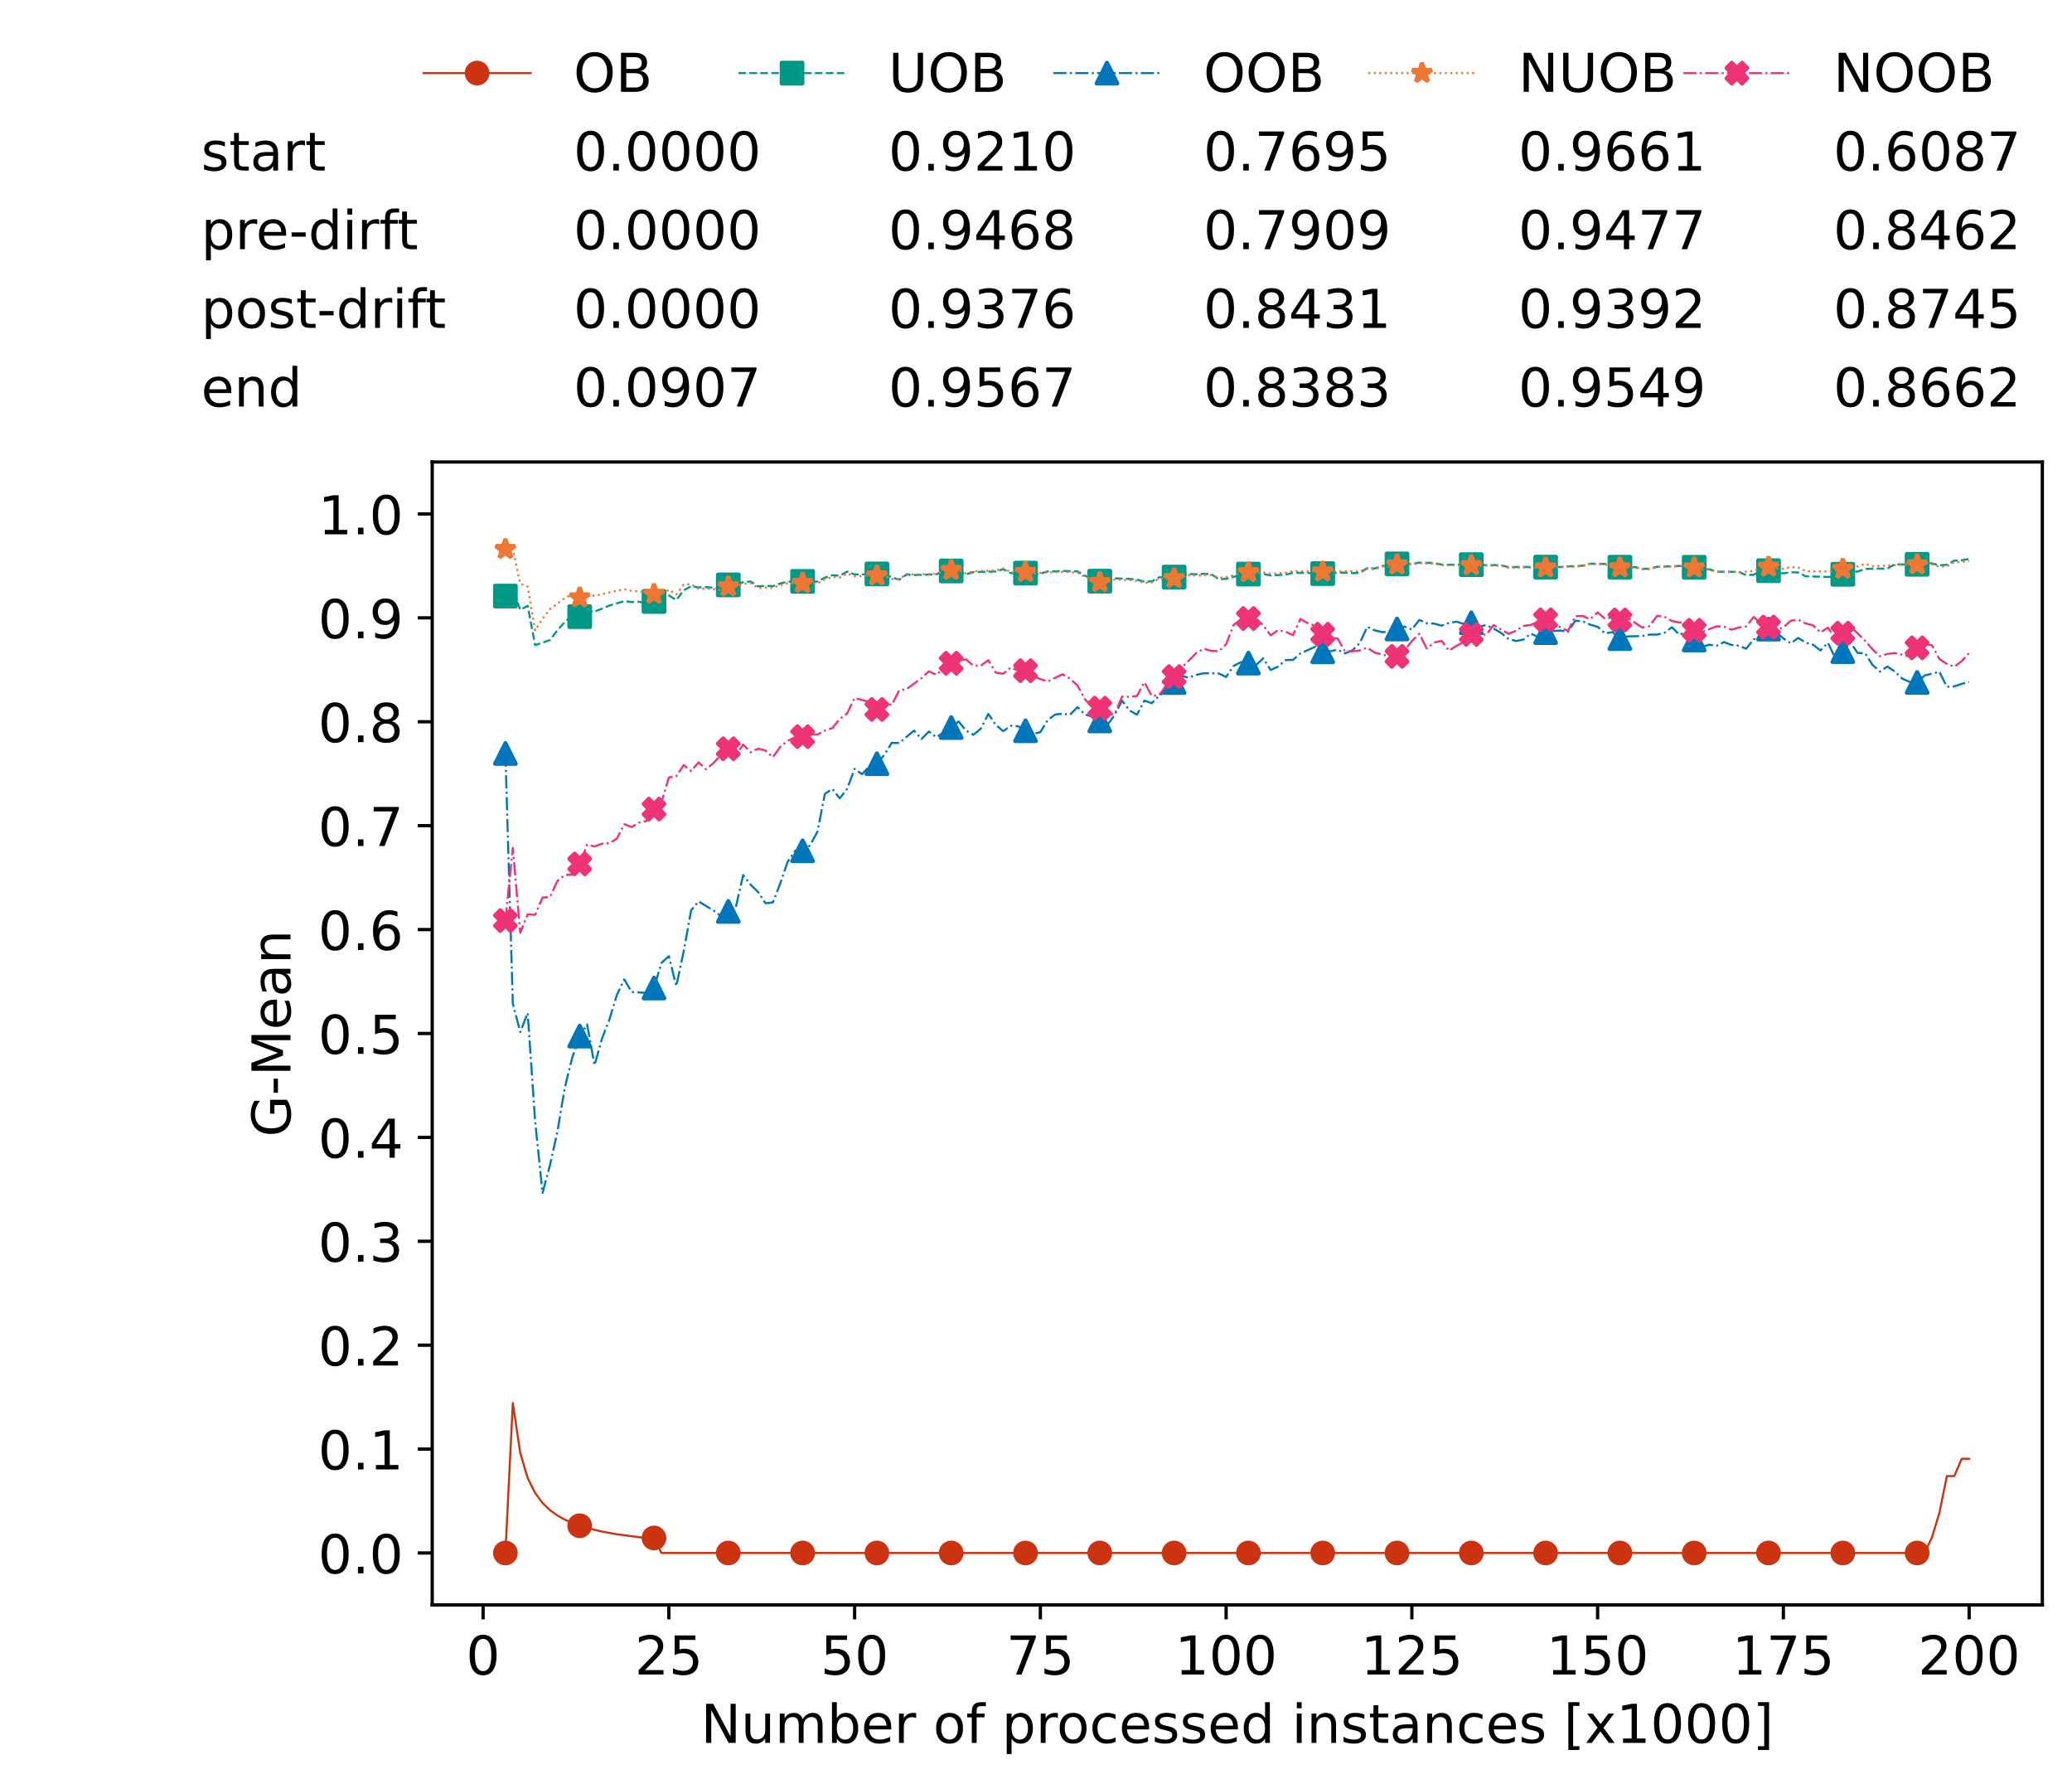 <?xml version="1.0" encoding="utf-8" standalone="no"?>
<!DOCTYPE svg PUBLIC "-//W3C//DTD SVG 1.1//EN"
  "http://www.w3.org/Graphics/SVG/1.1/DTD/svg11.dtd">
<!-- Created with matplotlib (https://matplotlib.org/) -->
<svg height="432.615pt" version="1.1" viewBox="0 0 502.65 432.615" width="502.65pt" xmlns="http://www.w3.org/2000/svg" xmlns:xlink="http://www.w3.org/1999/xlink">
 <defs>
  <style type="text/css">*{stroke-linecap:butt;stroke-linejoin:round;}</style>
 </defs>
 <g id="figure_1">
  <g id="patch_1">
   <path d="M 0 432.615 
L 502.65 432.615 
L 502.65 0 
L 0 0 
z
" style="fill:#ffffff;"/>
  </g>
  <g id="axes_1">
   <g id="patch_2">
    <path d="M 104.85 389.252 
L 495.45 389.252 
L 495.45 112.052 
L 104.85 112.052 
z
" style="fill:#ffffff;"/>
   </g>
   <g id="matplotlib.axis_1">
    <g id="xtick_1">
     <g id="line2d_1">
      <defs>
       <path d="M 0 0 
L 0 3.5 
" id="m727694cf19" style="stroke:#000000;stroke-width:0.8;"/>
      </defs>
      <g>
       <use style="stroke:#000000;stroke-width:0.8;" x="117.197" xlink:href="#m727694cf19" y="389.252"/>
      </g>
     </g>
     <g id="text_1">
      <!-- 0 -->
      <g transform="translate(113.061 406.13)scale(0.13 -0.13)">
       <defs>
        <path d="M 31.781 66.406 
Q 24.172 66.406 20.328 58.906 
Q 16.5 51.422 16.5 36.375 
Q 16.5 21.391 20.328 13.891 
Q 24.172 6.391 31.781 6.391 
Q 39.453 6.391 43.281 13.891 
Q 47.125 21.391 47.125 36.375 
Q 47.125 51.422 43.281 58.906 
Q 39.453 66.406 31.781 66.406 
z
M 31.781 74.219 
Q 44.047 74.219 50.516 64.516 
Q 56.984 54.828 56.984 36.375 
Q 56.984 17.969 50.516 8.266 
Q 44.047 -1.422 31.781 -1.422 
Q 19.531 -1.422 13.062 8.266 
Q 6.594 17.969 6.594 36.375 
Q 6.594 54.828 13.062 64.516 
Q 19.531 74.219 31.781 74.219 
z
" id="DejaVuSans-48"/>
       </defs>
       <use xlink:href="#DejaVuSans-48"/>
      </g>
     </g>
    </g>
    <g id="xtick_2">
     <g id="line2d_2">
      <g>
       <use style="stroke:#000000;stroke-width:0.8;" x="162.259" xlink:href="#m727694cf19" y="389.252"/>
      </g>
     </g>
     <g id="text_2">
      <!-- 25 -->
      <g transform="translate(153.988 406.13)scale(0.13 -0.13)">
       <defs>
        <path d="M 19.188 8.297 
L 53.609 8.297 
L 53.609 0 
L 7.328 0 
L 7.328 8.297 
Q 12.938 14.109 22.625 23.891 
Q 32.328 33.688 34.812 36.531 
Q 39.547 41.844 41.422 45.531 
Q 43.312 49.219 43.312 52.781 
Q 43.312 58.594 39.234 62.25 
Q 35.156 65.922 28.609 65.922 
Q 23.969 65.922 18.812 64.312 
Q 13.672 62.703 7.812 59.422 
L 7.812 69.391 
Q 13.766 71.781 18.938 73 
Q 24.125 74.219 28.422 74.219 
Q 39.75 74.219 46.484 68.547 
Q 53.219 62.891 53.219 53.422 
Q 53.219 48.922 51.531 44.891 
Q 49.859 40.875 45.406 35.406 
Q 44.188 33.984 37.641 27.219 
Q 31.109 20.453 19.188 8.297 
z
" id="DejaVuSans-50"/>
        <path d="M 10.797 72.906 
L 49.516 72.906 
L 49.516 64.594 
L 19.828 64.594 
L 19.828 46.734 
Q 21.969 47.469 24.109 47.828 
Q 26.266 48.188 28.422 48.188 
Q 40.625 48.188 47.75 41.5 
Q 54.891 34.812 54.891 23.391 
Q 54.891 11.625 47.562 5.094 
Q 40.234 -1.422 26.906 -1.422 
Q 22.312 -1.422 17.547 -0.641 
Q 12.797 0.141 7.719 1.703 
L 7.719 11.625 
Q 12.109 9.234 16.797 8.062 
Q 21.484 6.891 26.703 6.891 
Q 35.156 6.891 40.078 11.328 
Q 45.016 15.766 45.016 23.391 
Q 45.016 31 40.078 35.438 
Q 35.156 39.891 26.703 39.891 
Q 22.75 39.891 18.812 39.016 
Q 14.891 38.141 10.797 36.281 
z
" id="DejaVuSans-53"/>
       </defs>
       <use xlink:href="#DejaVuSans-50"/>
       <use x="63.623" xlink:href="#DejaVuSans-53"/>
      </g>
     </g>
    </g>
    <g id="xtick_3">
     <g id="line2d_3">
      <g>
       <use style="stroke:#000000;stroke-width:0.8;" x="207.322" xlink:href="#m727694cf19" y="389.252"/>
      </g>
     </g>
     <g id="text_3">
      <!-- 50 -->
      <g transform="translate(199.05 406.13)scale(0.13 -0.13)">
       <use xlink:href="#DejaVuSans-53"/>
       <use x="63.623" xlink:href="#DejaVuSans-48"/>
      </g>
     </g>
    </g>
    <g id="xtick_4">
     <g id="line2d_4">
      <g>
       <use style="stroke:#000000;stroke-width:0.8;" x="252.384" xlink:href="#m727694cf19" y="389.252"/>
      </g>
     </g>
     <g id="text_4">
      <!-- 75 -->
      <g transform="translate(244.113 406.13)scale(0.13 -0.13)">
       <defs>
        <path d="M 8.203 72.906 
L 55.078 72.906 
L 55.078 68.703 
L 28.609 0 
L 18.312 0 
L 43.219 64.594 
L 8.203 64.594 
z
" id="DejaVuSans-55"/>
       </defs>
       <use xlink:href="#DejaVuSans-55"/>
       <use x="63.623" xlink:href="#DejaVuSans-53"/>
      </g>
     </g>
    </g>
    <g id="xtick_5">
     <g id="line2d_5">
      <g>
       <use style="stroke:#000000;stroke-width:0.8;" x="297.446" xlink:href="#m727694cf19" y="389.252"/>
      </g>
     </g>
     <g id="text_5">
      <!-- 100 -->
      <g transform="translate(285.039 406.13)scale(0.13 -0.13)">
       <defs>
        <path d="M 12.406 8.297 
L 28.516 8.297 
L 28.516 63.922 
L 10.984 60.406 
L 10.984 69.391 
L 28.422 72.906 
L 38.281 72.906 
L 38.281 8.297 
L 54.391 8.297 
L 54.391 0 
L 12.406 0 
z
" id="DejaVuSans-49"/>
       </defs>
       <use xlink:href="#DejaVuSans-49"/>
       <use x="63.623" xlink:href="#DejaVuSans-48"/>
       <use x="127.246" xlink:href="#DejaVuSans-48"/>
      </g>
     </g>
    </g>
    <g id="xtick_6">
     <g id="line2d_6">
      <g>
       <use style="stroke:#000000;stroke-width:0.8;" x="342.509" xlink:href="#m727694cf19" y="389.252"/>
      </g>
     </g>
     <g id="text_6">
      <!-- 125 -->
      <g transform="translate(330.102 406.13)scale(0.13 -0.13)">
       <use xlink:href="#DejaVuSans-49"/>
       <use x="63.623" xlink:href="#DejaVuSans-50"/>
       <use x="127.246" xlink:href="#DejaVuSans-53"/>
      </g>
     </g>
    </g>
    <g id="xtick_7">
     <g id="line2d_7">
      <g>
       <use style="stroke:#000000;stroke-width:0.8;" x="387.571" xlink:href="#m727694cf19" y="389.252"/>
      </g>
     </g>
     <g id="text_7">
      <!-- 150 -->
      <g transform="translate(375.164 406.13)scale(0.13 -0.13)">
       <use xlink:href="#DejaVuSans-49"/>
       <use x="63.623" xlink:href="#DejaVuSans-53"/>
       <use x="127.246" xlink:href="#DejaVuSans-48"/>
      </g>
     </g>
    </g>
    <g id="xtick_8">
     <g id="line2d_8">
      <g>
       <use style="stroke:#000000;stroke-width:0.8;" x="432.633" xlink:href="#m727694cf19" y="389.252"/>
      </g>
     </g>
     <g id="text_8">
      <!-- 175 -->
      <g transform="translate(420.226 406.13)scale(0.13 -0.13)">
       <use xlink:href="#DejaVuSans-49"/>
       <use x="63.623" xlink:href="#DejaVuSans-55"/>
       <use x="127.246" xlink:href="#DejaVuSans-53"/>
      </g>
     </g>
    </g>
    <g id="xtick_9">
     <g id="line2d_9">
      <g>
       <use style="stroke:#000000;stroke-width:0.8;" x="477.695" xlink:href="#m727694cf19" y="389.252"/>
      </g>
     </g>
     <g id="text_9">
      <!-- 200 -->
      <g transform="translate(465.289 406.13)scale(0.13 -0.13)">
       <use xlink:href="#DejaVuSans-50"/>
       <use x="63.623" xlink:href="#DejaVuSans-48"/>
       <use x="127.246" xlink:href="#DejaVuSans-48"/>
      </g>
     </g>
    </g>
    <g id="text_10">
     <!-- Number of processed instances [x1000] -->
     <g transform="translate(170.025 422.711)scale(0.13 -0.13)">
      <defs>
       <path d="M 9.812 72.906 
L 23.094 72.906 
L 55.422 11.922 
L 55.422 72.906 
L 64.984 72.906 
L 64.984 0 
L 51.703 0 
L 19.391 60.984 
L 19.391 0 
L 9.812 0 
z
" id="DejaVuSans-78"/>
       <path d="M 8.5 21.578 
L 8.5 54.688 
L 17.484 54.688 
L 17.484 21.922 
Q 17.484 14.156 20.5 10.266 
Q 23.531 6.391 29.594 6.391 
Q 36.859 6.391 41.078 11.031 
Q 45.312 15.672 45.312 23.688 
L 45.312 54.688 
L 54.297 54.688 
L 54.297 0 
L 45.312 0 
L 45.312 8.406 
Q 42.047 3.422 37.719 1 
Q 33.406 -1.422 27.688 -1.422 
Q 18.266 -1.422 13.375 4.438 
Q 8.5 10.297 8.5 21.578 
z
M 31.109 56 
z
" id="DejaVuSans-117"/>
       <path d="M 52 44.188 
Q 55.375 50.25 60.062 53.125 
Q 64.75 56 71.094 56 
Q 79.641 56 84.281 50.016 
Q 88.922 44.047 88.922 33.016 
L 88.922 0 
L 79.891 0 
L 79.891 32.719 
Q 79.891 40.578 77.094 44.375 
Q 74.312 48.188 68.609 48.188 
Q 61.625 48.188 57.562 43.547 
Q 53.516 38.922 53.516 30.906 
L 53.516 0 
L 44.484 0 
L 44.484 32.719 
Q 44.484 40.625 41.703 44.406 
Q 38.922 48.188 33.109 48.188 
Q 26.219 48.188 22.156 43.531 
Q 18.109 38.875 18.109 30.906 
L 18.109 0 
L 9.078 0 
L 9.078 54.688 
L 18.109 54.688 
L 18.109 46.188 
Q 21.188 51.219 25.484 53.609 
Q 29.781 56 35.688 56 
Q 41.656 56 45.828 52.969 
Q 50 49.953 52 44.188 
z
" id="DejaVuSans-109"/>
       <path d="M 48.688 27.297 
Q 48.688 37.203 44.609 42.844 
Q 40.531 48.484 33.406 48.484 
Q 26.266 48.484 22.188 42.844 
Q 18.109 37.203 18.109 27.297 
Q 18.109 17.391 22.188 11.75 
Q 26.266 6.109 33.406 6.109 
Q 40.531 6.109 44.609 11.75 
Q 48.688 17.391 48.688 27.297 
z
M 18.109 46.391 
Q 20.953 51.266 25.266 53.625 
Q 29.594 56 35.594 56 
Q 45.562 56 51.781 48.094 
Q 58.016 40.188 58.016 27.297 
Q 58.016 14.406 51.781 6.484 
Q 45.562 -1.422 35.594 -1.422 
Q 29.594 -1.422 25.266 0.953 
Q 20.953 3.328 18.109 8.203 
L 18.109 0 
L 9.078 0 
L 9.078 75.984 
L 18.109 75.984 
z
" id="DejaVuSans-98"/>
       <path d="M 56.203 29.594 
L 56.203 25.203 
L 14.891 25.203 
Q 15.484 15.922 20.484 11.062 
Q 25.484 6.203 34.422 6.203 
Q 39.594 6.203 44.453 7.469 
Q 49.312 8.734 54.109 11.281 
L 54.109 2.781 
Q 49.266 0.734 44.188 -0.344 
Q 39.109 -1.422 33.891 -1.422 
Q 20.797 -1.422 13.156 6.188 
Q 5.516 13.812 5.516 26.812 
Q 5.516 40.234 12.766 48.109 
Q 20.016 56 32.328 56 
Q 43.359 56 49.781 48.891 
Q 56.203 41.797 56.203 29.594 
z
M 47.219 32.234 
Q 47.125 39.594 43.094 43.984 
Q 39.062 48.391 32.422 48.391 
Q 24.906 48.391 20.391 44.141 
Q 15.875 39.891 15.188 32.172 
z
" id="DejaVuSans-101"/>
       <path d="M 41.109 46.297 
Q 39.594 47.172 37.812 47.578 
Q 36.031 48 33.891 48 
Q 26.266 48 22.188 43.047 
Q 18.109 38.094 18.109 28.812 
L 18.109 0 
L 9.078 0 
L 9.078 54.688 
L 18.109 54.688 
L 18.109 46.188 
Q 20.953 51.172 25.484 53.578 
Q 30.031 56 36.531 56 
Q 37.453 56 38.578 55.875 
Q 39.703 55.766 41.062 55.516 
z
" id="DejaVuSans-114"/>
       <path id="DejaVuSans-32"/>
       <path d="M 30.609 48.391 
Q 23.391 48.391 19.188 42.75 
Q 14.984 37.109 14.984 27.297 
Q 14.984 17.484 19.156 11.844 
Q 23.344 6.203 30.609 6.203 
Q 37.797 6.203 41.984 11.859 
Q 46.188 17.531 46.188 27.297 
Q 46.188 37.016 41.984 42.703 
Q 37.797 48.391 30.609 48.391 
z
M 30.609 56 
Q 42.328 56 49.016 48.375 
Q 55.719 40.766 55.719 27.297 
Q 55.719 13.875 49.016 6.219 
Q 42.328 -1.422 30.609 -1.422 
Q 18.844 -1.422 12.172 6.219 
Q 5.516 13.875 5.516 27.297 
Q 5.516 40.766 12.172 48.375 
Q 18.844 56 30.609 56 
z
" id="DejaVuSans-111"/>
       <path d="M 37.109 75.984 
L 37.109 68.5 
L 28.516 68.5 
Q 23.688 68.5 21.797 66.547 
Q 19.922 64.594 19.922 59.516 
L 19.922 54.688 
L 34.719 54.688 
L 34.719 47.703 
L 19.922 47.703 
L 19.922 0 
L 10.891 0 
L 10.891 47.703 
L 2.297 47.703 
L 2.297 54.688 
L 10.891 54.688 
L 10.891 58.5 
Q 10.891 67.625 15.141 71.797 
Q 19.391 75.984 28.609 75.984 
z
" id="DejaVuSans-102"/>
       <path d="M 18.109 8.203 
L 18.109 -20.797 
L 9.078 -20.797 
L 9.078 54.688 
L 18.109 54.688 
L 18.109 46.391 
Q 20.953 51.266 25.266 53.625 
Q 29.594 56 35.594 56 
Q 45.562 56 51.781 48.094 
Q 58.016 40.188 58.016 27.297 
Q 58.016 14.406 51.781 6.484 
Q 45.562 -1.422 35.594 -1.422 
Q 29.594 -1.422 25.266 0.953 
Q 20.953 3.328 18.109 8.203 
z
M 48.688 27.297 
Q 48.688 37.203 44.609 42.844 
Q 40.531 48.484 33.406 48.484 
Q 26.266 48.484 22.188 42.844 
Q 18.109 37.203 18.109 27.297 
Q 18.109 17.391 22.188 11.75 
Q 26.266 6.109 33.406 6.109 
Q 40.531 6.109 44.609 11.75 
Q 48.688 17.391 48.688 27.297 
z
" id="DejaVuSans-112"/>
       <path d="M 48.781 52.594 
L 48.781 44.188 
Q 44.969 46.297 41.141 47.344 
Q 37.312 48.391 33.406 48.391 
Q 24.656 48.391 19.812 42.844 
Q 14.984 37.312 14.984 27.297 
Q 14.984 17.281 19.812 11.734 
Q 24.656 6.203 33.406 6.203 
Q 37.312 6.203 41.141 7.25 
Q 44.969 8.297 48.781 10.406 
L 48.781 2.094 
Q 45.016 0.344 40.984 -0.531 
Q 36.969 -1.422 32.422 -1.422 
Q 20.062 -1.422 12.781 6.344 
Q 5.516 14.109 5.516 27.297 
Q 5.516 40.672 12.859 48.328 
Q 20.219 56 33.016 56 
Q 37.156 56 41.109 55.141 
Q 45.062 54.297 48.781 52.594 
z
" id="DejaVuSans-99"/>
       <path d="M 44.281 53.078 
L 44.281 44.578 
Q 40.484 46.531 36.375 47.5 
Q 32.281 48.484 27.875 48.484 
Q 21.188 48.484 17.844 46.438 
Q 14.5 44.391 14.5 40.281 
Q 14.5 37.156 16.891 35.375 
Q 19.281 33.594 26.516 31.984 
L 29.594 31.297 
Q 39.156 29.25 43.188 25.516 
Q 47.219 21.781 47.219 15.094 
Q 47.219 7.469 41.188 3.016 
Q 35.156 -1.422 24.609 -1.422 
Q 20.219 -1.422 15.453 -0.562 
Q 10.688 0.297 5.422 2 
L 5.422 11.281 
Q 10.406 8.688 15.234 7.391 
Q 20.062 6.109 24.812 6.109 
Q 31.156 6.109 34.562 8.281 
Q 37.984 10.453 37.984 14.406 
Q 37.984 18.062 35.516 20.016 
Q 33.062 21.969 24.703 23.781 
L 21.578 24.516 
Q 13.234 26.266 9.516 29.906 
Q 5.812 33.547 5.812 39.891 
Q 5.812 47.609 11.281 51.797 
Q 16.75 56 26.812 56 
Q 31.781 56 36.172 55.266 
Q 40.578 54.547 44.281 53.078 
z
" id="DejaVuSans-115"/>
       <path d="M 45.406 46.391 
L 45.406 75.984 
L 54.391 75.984 
L 54.391 0 
L 45.406 0 
L 45.406 8.203 
Q 42.578 3.328 38.25 0.953 
Q 33.938 -1.422 27.875 -1.422 
Q 17.969 -1.422 11.734 6.484 
Q 5.516 14.406 5.516 27.297 
Q 5.516 40.188 11.734 48.094 
Q 17.969 56 27.875 56 
Q 33.938 56 38.25 53.625 
Q 42.578 51.266 45.406 46.391 
z
M 14.797 27.297 
Q 14.797 17.391 18.875 11.75 
Q 22.953 6.109 30.078 6.109 
Q 37.203 6.109 41.297 11.75 
Q 45.406 17.391 45.406 27.297 
Q 45.406 37.203 41.297 42.844 
Q 37.203 48.484 30.078 48.484 
Q 22.953 48.484 18.875 42.844 
Q 14.797 37.203 14.797 27.297 
z
" id="DejaVuSans-100"/>
       <path d="M 9.422 54.688 
L 18.406 54.688 
L 18.406 0 
L 9.422 0 
z
M 9.422 75.984 
L 18.406 75.984 
L 18.406 64.594 
L 9.422 64.594 
z
" id="DejaVuSans-105"/>
       <path d="M 54.891 33.016 
L 54.891 0 
L 45.906 0 
L 45.906 32.719 
Q 45.906 40.484 42.875 44.328 
Q 39.844 48.188 33.797 48.188 
Q 26.516 48.188 22.312 43.547 
Q 18.109 38.922 18.109 30.906 
L 18.109 0 
L 9.078 0 
L 9.078 54.688 
L 18.109 54.688 
L 18.109 46.188 
Q 21.344 51.125 25.703 53.562 
Q 30.078 56 35.797 56 
Q 45.219 56 50.047 50.172 
Q 54.891 44.344 54.891 33.016 
z
" id="DejaVuSans-110"/>
       <path d="M 18.312 70.219 
L 18.312 54.688 
L 36.812 54.688 
L 36.812 47.703 
L 18.312 47.703 
L 18.312 18.016 
Q 18.312 11.328 20.141 9.422 
Q 21.969 7.516 27.594 7.516 
L 36.812 7.516 
L 36.812 0 
L 27.594 0 
Q 17.188 0 13.234 3.875 
Q 9.281 7.766 9.281 18.016 
L 9.281 47.703 
L 2.688 47.703 
L 2.688 54.688 
L 9.281 54.688 
L 9.281 70.219 
z
" id="DejaVuSans-116"/>
       <path d="M 34.281 27.484 
Q 23.391 27.484 19.188 25 
Q 14.984 22.516 14.984 16.5 
Q 14.984 11.719 18.141 8.906 
Q 21.297 6.109 26.703 6.109 
Q 34.188 6.109 38.703 11.406 
Q 43.219 16.703 43.219 25.484 
L 43.219 27.484 
z
M 52.203 31.203 
L 52.203 0 
L 43.219 0 
L 43.219 8.297 
Q 40.141 3.328 35.547 0.953 
Q 30.953 -1.422 24.312 -1.422 
Q 15.922 -1.422 10.953 3.297 
Q 6 8.016 6 15.922 
Q 6 25.141 12.172 29.828 
Q 18.359 34.516 30.609 34.516 
L 43.219 34.516 
L 43.219 35.406 
Q 43.219 41.609 39.141 45 
Q 35.062 48.391 27.688 48.391 
Q 23 48.391 18.547 47.266 
Q 14.109 46.141 10.016 43.891 
L 10.016 52.203 
Q 14.938 54.109 19.578 55.047 
Q 24.219 56 28.609 56 
Q 40.484 56 46.344 49.844 
Q 52.203 43.703 52.203 31.203 
z
" id="DejaVuSans-97"/>
       <path d="M 8.594 75.984 
L 29.297 75.984 
L 29.297 69 
L 17.578 69 
L 17.578 -6.203 
L 29.297 -6.203 
L 29.297 -13.188 
L 8.594 -13.188 
z
" id="DejaVuSans-91"/>
       <path d="M 54.891 54.688 
L 35.109 28.078 
L 55.906 0 
L 45.312 0 
L 29.391 21.484 
L 13.484 0 
L 2.875 0 
L 24.125 28.609 
L 4.688 54.688 
L 15.281 54.688 
L 29.781 35.203 
L 44.281 54.688 
z
" id="DejaVuSans-120"/>
       <path d="M 30.422 75.984 
L 30.422 -13.188 
L 9.719 -13.188 
L 9.719 -6.203 
L 21.391 -6.203 
L 21.391 69 
L 9.719 69 
L 9.719 75.984 
z
" id="DejaVuSans-93"/>
      </defs>
      <use xlink:href="#DejaVuSans-78"/>
      <use x="74.805" xlink:href="#DejaVuSans-117"/>
      <use x="138.184" xlink:href="#DejaVuSans-109"/>
      <use x="235.596" xlink:href="#DejaVuSans-98"/>
      <use x="299.072" xlink:href="#DejaVuSans-101"/>
      <use x="360.596" xlink:href="#DejaVuSans-114"/>
      <use x="401.709" xlink:href="#DejaVuSans-32"/>
      <use x="433.496" xlink:href="#DejaVuSans-111"/>
      <use x="494.678" xlink:href="#DejaVuSans-102"/>
      <use x="529.883" xlink:href="#DejaVuSans-32"/>
      <use x="561.67" xlink:href="#DejaVuSans-112"/>
      <use x="625.146" xlink:href="#DejaVuSans-114"/>
      <use x="664.01" xlink:href="#DejaVuSans-111"/>
      <use x="725.191" xlink:href="#DejaVuSans-99"/>
      <use x="780.172" xlink:href="#DejaVuSans-101"/>
      <use x="841.695" xlink:href="#DejaVuSans-115"/>
      <use x="893.795" xlink:href="#DejaVuSans-115"/>
      <use x="945.895" xlink:href="#DejaVuSans-101"/>
      <use x="1007.418" xlink:href="#DejaVuSans-100"/>
      <use x="1070.895" xlink:href="#DejaVuSans-32"/>
      <use x="1102.682" xlink:href="#DejaVuSans-105"/>
      <use x="1130.465" xlink:href="#DejaVuSans-110"/>
      <use x="1193.844" xlink:href="#DejaVuSans-115"/>
      <use x="1245.943" xlink:href="#DejaVuSans-116"/>
      <use x="1285.152" xlink:href="#DejaVuSans-97"/>
      <use x="1346.432" xlink:href="#DejaVuSans-110"/>
      <use x="1409.811" xlink:href="#DejaVuSans-99"/>
      <use x="1464.791" xlink:href="#DejaVuSans-101"/>
      <use x="1526.314" xlink:href="#DejaVuSans-115"/>
      <use x="1578.414" xlink:href="#DejaVuSans-32"/>
      <use x="1610.201" xlink:href="#DejaVuSans-91"/>
      <use x="1649.215" xlink:href="#DejaVuSans-120"/>
      <use x="1708.395" xlink:href="#DejaVuSans-49"/>
      <use x="1772.018" xlink:href="#DejaVuSans-48"/>
      <use x="1835.641" xlink:href="#DejaVuSans-48"/>
      <use x="1899.264" xlink:href="#DejaVuSans-48"/>
      <use x="1962.887" xlink:href="#DejaVuSans-93"/>
     </g>
    </g>
   </g>
   <g id="matplotlib.axis_2">
    <g id="ytick_1">
     <g id="line2d_10">
      <defs>
       <path d="M 0 0 
L -3.5 0 
" id="m6fd2234f4b" style="stroke:#000000;stroke-width:0.8;"/>
      </defs>
      <g>
       <use style="stroke:#000000;stroke-width:0.8;" x="104.85" xlink:href="#m6fd2234f4b" y="376.652"/>
      </g>
     </g>
     <g id="text_11">
      <!-- 0.0 -->
      <g transform="translate(77.176 381.591)scale(0.13 -0.13)">
       <defs>
        <path d="M 10.688 12.406 
L 21 12.406 
L 21 0 
L 10.688 0 
z
" id="DejaVuSans-46"/>
       </defs>
       <use xlink:href="#DejaVuSans-48"/>
       <use x="63.623" xlink:href="#DejaVuSans-46"/>
       <use x="95.41" xlink:href="#DejaVuSans-48"/>
      </g>
     </g>
    </g>
    <g id="ytick_2">
     <g id="line2d_11">
      <g>
       <use style="stroke:#000000;stroke-width:0.8;" x="104.85" xlink:href="#m6fd2234f4b" y="351.452"/>
      </g>
     </g>
     <g id="text_12">
      <!-- 0.1 -->
      <g transform="translate(77.176 356.391)scale(0.13 -0.13)">
       <use xlink:href="#DejaVuSans-48"/>
       <use x="63.623" xlink:href="#DejaVuSans-46"/>
       <use x="95.41" xlink:href="#DejaVuSans-49"/>
      </g>
     </g>
    </g>
    <g id="ytick_3">
     <g id="line2d_12">
      <g>
       <use style="stroke:#000000;stroke-width:0.8;" x="104.85" xlink:href="#m6fd2234f4b" y="326.252"/>
      </g>
     </g>
     <g id="text_13">
      <!-- 0.2 -->
      <g transform="translate(77.176 331.191)scale(0.13 -0.13)">
       <use xlink:href="#DejaVuSans-48"/>
       <use x="63.623" xlink:href="#DejaVuSans-46"/>
       <use x="95.41" xlink:href="#DejaVuSans-50"/>
      </g>
     </g>
    </g>
    <g id="ytick_4">
     <g id="line2d_13">
      <g>
       <use style="stroke:#000000;stroke-width:0.8;" x="104.85" xlink:href="#m6fd2234f4b" y="301.052"/>
      </g>
     </g>
     <g id="text_14">
      <!-- 0.3 -->
      <g transform="translate(77.176 305.991)scale(0.13 -0.13)">
       <defs>
        <path d="M 40.578 39.312 
Q 47.656 37.797 51.625 33 
Q 55.609 28.219 55.609 21.188 
Q 55.609 10.406 48.188 4.484 
Q 40.766 -1.422 27.094 -1.422 
Q 22.516 -1.422 17.656 -0.516 
Q 12.797 0.391 7.625 2.203 
L 7.625 11.719 
Q 11.719 9.328 16.594 8.109 
Q 21.484 6.891 26.812 6.891 
Q 36.078 6.891 40.938 10.547 
Q 45.797 14.203 45.797 21.188 
Q 45.797 27.641 41.281 31.266 
Q 36.766 34.906 28.719 34.906 
L 20.219 34.906 
L 20.219 43.016 
L 29.109 43.016 
Q 36.375 43.016 40.234 45.922 
Q 44.094 48.828 44.094 54.297 
Q 44.094 59.906 40.109 62.906 
Q 36.141 65.922 28.719 65.922 
Q 24.656 65.922 20.016 65.031 
Q 15.375 64.156 9.812 62.312 
L 9.812 71.094 
Q 15.438 72.656 20.344 73.438 
Q 25.25 74.219 29.594 74.219 
Q 40.828 74.219 47.359 69.109 
Q 53.906 64.016 53.906 55.328 
Q 53.906 49.266 50.438 45.094 
Q 46.969 40.922 40.578 39.312 
z
" id="DejaVuSans-51"/>
       </defs>
       <use xlink:href="#DejaVuSans-48"/>
       <use x="63.623" xlink:href="#DejaVuSans-46"/>
       <use x="95.41" xlink:href="#DejaVuSans-51"/>
      </g>
     </g>
    </g>
    <g id="ytick_5">
     <g id="line2d_14">
      <g>
       <use style="stroke:#000000;stroke-width:0.8;" x="104.85" xlink:href="#m6fd2234f4b" y="275.852"/>
      </g>
     </g>
     <g id="text_15">
      <!-- 0.4 -->
      <g transform="translate(77.176 280.791)scale(0.13 -0.13)">
       <defs>
        <path d="M 37.797 64.312 
L 12.891 25.391 
L 37.797 25.391 
z
M 35.203 72.906 
L 47.609 72.906 
L 47.609 25.391 
L 58.016 25.391 
L 58.016 17.188 
L 47.609 17.188 
L 47.609 0 
L 37.797 0 
L 37.797 17.188 
L 4.891 17.188 
L 4.891 26.703 
z
" id="DejaVuSans-52"/>
       </defs>
       <use xlink:href="#DejaVuSans-48"/>
       <use x="63.623" xlink:href="#DejaVuSans-46"/>
       <use x="95.41" xlink:href="#DejaVuSans-52"/>
      </g>
     </g>
    </g>
    <g id="ytick_6">
     <g id="line2d_15">
      <g>
       <use style="stroke:#000000;stroke-width:0.8;" x="104.85" xlink:href="#m6fd2234f4b" y="250.652"/>
      </g>
     </g>
     <g id="text_16">
      <!-- 0.5 -->
      <g transform="translate(77.176 255.591)scale(0.13 -0.13)">
       <use xlink:href="#DejaVuSans-48"/>
       <use x="63.623" xlink:href="#DejaVuSans-46"/>
       <use x="95.41" xlink:href="#DejaVuSans-53"/>
      </g>
     </g>
    </g>
    <g id="ytick_7">
     <g id="line2d_16">
      <g>
       <use style="stroke:#000000;stroke-width:0.8;" x="104.85" xlink:href="#m6fd2234f4b" y="225.452"/>
      </g>
     </g>
     <g id="text_17">
      <!-- 0.6 -->
      <g transform="translate(77.176 230.391)scale(0.13 -0.13)">
       <defs>
        <path d="M 33.016 40.375 
Q 26.375 40.375 22.484 35.828 
Q 18.609 31.297 18.609 23.391 
Q 18.609 15.531 22.484 10.953 
Q 26.375 6.391 33.016 6.391 
Q 39.656 6.391 43.531 10.953 
Q 47.406 15.531 47.406 23.391 
Q 47.406 31.297 43.531 35.828 
Q 39.656 40.375 33.016 40.375 
z
M 52.594 71.297 
L 52.594 62.312 
Q 48.875 64.062 45.094 64.984 
Q 41.312 65.922 37.594 65.922 
Q 27.828 65.922 22.672 59.328 
Q 17.531 52.734 16.797 39.406 
Q 19.672 43.656 24.016 45.922 
Q 28.375 48.188 33.594 48.188 
Q 44.578 48.188 50.953 41.516 
Q 57.328 34.859 57.328 23.391 
Q 57.328 12.156 50.688 5.359 
Q 44.047 -1.422 33.016 -1.422 
Q 20.359 -1.422 13.672 8.266 
Q 6.984 17.969 6.984 36.375 
Q 6.984 53.656 15.188 63.938 
Q 23.391 74.219 37.203 74.219 
Q 40.922 74.219 44.703 73.484 
Q 48.484 72.75 52.594 71.297 
z
" id="DejaVuSans-54"/>
       </defs>
       <use xlink:href="#DejaVuSans-48"/>
       <use x="63.623" xlink:href="#DejaVuSans-46"/>
       <use x="95.41" xlink:href="#DejaVuSans-54"/>
      </g>
     </g>
    </g>
    <g id="ytick_8">
     <g id="line2d_17">
      <g>
       <use style="stroke:#000000;stroke-width:0.8;" x="104.85" xlink:href="#m6fd2234f4b" y="200.252"/>
      </g>
     </g>
     <g id="text_18">
      <!-- 0.7 -->
      <g transform="translate(77.176 205.191)scale(0.13 -0.13)">
       <use xlink:href="#DejaVuSans-48"/>
       <use x="63.623" xlink:href="#DejaVuSans-46"/>
       <use x="95.41" xlink:href="#DejaVuSans-55"/>
      </g>
     </g>
    </g>
    <g id="ytick_9">
     <g id="line2d_18">
      <g>
       <use style="stroke:#000000;stroke-width:0.8;" x="104.85" xlink:href="#m6fd2234f4b" y="175.052"/>
      </g>
     </g>
     <g id="text_19">
      <!-- 0.8 -->
      <g transform="translate(77.176 179.991)scale(0.13 -0.13)">
       <defs>
        <path d="M 31.781 34.625 
Q 24.75 34.625 20.719 30.859 
Q 16.703 27.094 16.703 20.516 
Q 16.703 13.922 20.719 10.156 
Q 24.75 6.391 31.781 6.391 
Q 38.812 6.391 42.859 10.172 
Q 46.922 13.969 46.922 20.516 
Q 46.922 27.094 42.891 30.859 
Q 38.875 34.625 31.781 34.625 
z
M 21.922 38.812 
Q 15.578 40.375 12.031 44.719 
Q 8.5 49.078 8.5 55.328 
Q 8.5 64.062 14.719 69.141 
Q 20.953 74.219 31.781 74.219 
Q 42.672 74.219 48.875 69.141 
Q 55.078 64.062 55.078 55.328 
Q 55.078 49.078 51.531 44.719 
Q 48 40.375 41.703 38.812 
Q 48.828 37.156 52.797 32.312 
Q 56.781 27.484 56.781 20.516 
Q 56.781 9.906 50.312 4.234 
Q 43.844 -1.422 31.781 -1.422 
Q 19.734 -1.422 13.25 4.234 
Q 6.781 9.906 6.781 20.516 
Q 6.781 27.484 10.781 32.312 
Q 14.797 37.156 21.922 38.812 
z
M 18.312 54.391 
Q 18.312 48.734 21.844 45.562 
Q 25.391 42.391 31.781 42.391 
Q 38.141 42.391 41.719 45.562 
Q 45.312 48.734 45.312 54.391 
Q 45.312 60.062 41.719 63.234 
Q 38.141 66.406 31.781 66.406 
Q 25.391 66.406 21.844 63.234 
Q 18.312 60.062 18.312 54.391 
z
" id="DejaVuSans-56"/>
       </defs>
       <use xlink:href="#DejaVuSans-48"/>
       <use x="63.623" xlink:href="#DejaVuSans-46"/>
       <use x="95.41" xlink:href="#DejaVuSans-56"/>
      </g>
     </g>
    </g>
    <g id="ytick_10">
     <g id="line2d_19">
      <g>
       <use style="stroke:#000000;stroke-width:0.8;" x="104.85" xlink:href="#m6fd2234f4b" y="149.852"/>
      </g>
     </g>
     <g id="text_20">
      <!-- 0.9 -->
      <g transform="translate(77.176 154.791)scale(0.13 -0.13)">
       <defs>
        <path d="M 10.984 1.516 
L 10.984 10.5 
Q 14.703 8.734 18.5 7.812 
Q 22.312 6.891 25.984 6.891 
Q 35.75 6.891 40.891 13.453 
Q 46.047 20.016 46.781 33.406 
Q 43.953 29.203 39.594 26.953 
Q 35.25 24.703 29.984 24.703 
Q 19.047 24.703 12.672 31.312 
Q 6.297 37.938 6.297 49.422 
Q 6.297 60.641 12.938 67.422 
Q 19.578 74.219 30.609 74.219 
Q 43.266 74.219 49.922 64.516 
Q 56.594 54.828 56.594 36.375 
Q 56.594 19.141 48.406 8.859 
Q 40.234 -1.422 26.422 -1.422 
Q 22.703 -1.422 18.891 -0.688 
Q 15.094 0.047 10.984 1.516 
z
M 30.609 32.422 
Q 37.25 32.422 41.125 36.953 
Q 45.016 41.5 45.016 49.422 
Q 45.016 57.281 41.125 61.844 
Q 37.25 66.406 30.609 66.406 
Q 23.969 66.406 20.094 61.844 
Q 16.219 57.281 16.219 49.422 
Q 16.219 41.5 20.094 36.953 
Q 23.969 32.422 30.609 32.422 
z
" id="DejaVuSans-57"/>
       </defs>
       <use xlink:href="#DejaVuSans-48"/>
       <use x="63.623" xlink:href="#DejaVuSans-46"/>
       <use x="95.41" xlink:href="#DejaVuSans-57"/>
      </g>
     </g>
    </g>
    <g id="ytick_11">
     <g id="line2d_20">
      <g>
       <use style="stroke:#000000;stroke-width:0.8;" x="104.85" xlink:href="#m6fd2234f4b" y="124.652"/>
      </g>
     </g>
     <g id="text_21">
      <!-- 1.0 -->
      <g transform="translate(77.176 129.591)scale(0.13 -0.13)">
       <use xlink:href="#DejaVuSans-49"/>
       <use x="63.623" xlink:href="#DejaVuSans-46"/>
       <use x="95.41" xlink:href="#DejaVuSans-48"/>
      </g>
     </g>
    </g>
    <g id="text_22">
     <!-- G-Mean -->
     <g transform="translate(70.472 275.744)rotate(-90)scale(0.13 -0.13)">
      <defs>
       <path d="M 59.516 10.406 
L 59.516 29.984 
L 43.406 29.984 
L 43.406 38.094 
L 69.281 38.094 
L 69.281 6.781 
Q 63.578 2.734 56.688 0.656 
Q 49.812 -1.422 42 -1.422 
Q 24.906 -1.422 15.25 8.562 
Q 5.609 18.562 5.609 36.375 
Q 5.609 54.25 15.25 64.234 
Q 24.906 74.219 42 74.219 
Q 49.125 74.219 55.547 72.453 
Q 61.969 70.703 67.391 67.281 
L 67.391 56.781 
Q 61.922 61.422 55.766 63.766 
Q 49.609 66.109 42.828 66.109 
Q 29.438 66.109 22.719 58.641 
Q 16.016 51.172 16.016 36.375 
Q 16.016 21.625 22.719 14.156 
Q 29.438 6.688 42.828 6.688 
Q 48.047 6.688 52.141 7.594 
Q 56.25 8.5 59.516 10.406 
z
" id="DejaVuSans-71"/>
       <path d="M 4.891 31.391 
L 31.203 31.391 
L 31.203 23.391 
L 4.891 23.391 
z
" id="DejaVuSans-45"/>
       <path d="M 9.812 72.906 
L 24.516 72.906 
L 43.109 23.297 
L 61.812 72.906 
L 76.516 72.906 
L 76.516 0 
L 66.891 0 
L 66.891 64.016 
L 48.094 14.016 
L 38.188 14.016 
L 19.391 64.016 
L 19.391 0 
L 9.812 0 
z
" id="DejaVuSans-77"/>
      </defs>
      <use xlink:href="#DejaVuSans-71"/>
      <use x="77.49" xlink:href="#DejaVuSans-45"/>
      <use x="113.574" xlink:href="#DejaVuSans-77"/>
      <use x="199.854" xlink:href="#DejaVuSans-101"/>
      <use x="261.377" xlink:href="#DejaVuSans-97"/>
      <use x="322.656" xlink:href="#DejaVuSans-110"/>
     </g>
    </g>
   </g>
   <g id="line2d_21"/>
   <g id="line2d_22"/>
   <g id="line2d_23"/>
   <g id="line2d_24"/>
   <g id="line2d_25"/>
   <g id="line2d_26">
    <path clip-path="url(#p74f35c2224)" d="M 122.605 376.652 
L 124.407 340.279 
L 126.21 352.403 
L 128.012 358.465 
L 129.815 362.103 
L 131.617 364.527 
L 133.419 366.26 
L 135.222 367.559 
L 137.024 368.569 
L 138.827 369.377 
L 142.432 370.59 
L 146.037 371.456 
L 149.642 372.105 
L 155.049 372.823 
L 156.852 373.015 
L 158.654 373.015 
L 160.457 376.652 
L 466.881 376.652 
L 468.683 372.853 
L 470.485 366.913 
L 472.288 358.004 
L 474.09 358.004 
L 475.893 353.804 
L 477.695 353.804 
L 477.695 353.804 
" style="fill:none;stroke:#cc3311;stroke-linecap:square;stroke-width:0.5;"/>
    <defs>
     <path d="M 0 2.5 
C 0.663 2.5 1.299 2.237 1.768 1.768 
C 2.237 1.299 2.5 0.663 2.5 0 
C 2.5 -0.663 2.237 -1.299 1.768 -1.768 
C 1.299 -2.237 0.663 -2.5 0 -2.5 
C -0.663 -2.5 -1.299 -2.237 -1.768 -1.768 
C -2.237 -1.299 -2.5 -0.663 -2.5 0 
C -2.5 0.663 -2.237 1.299 -1.768 1.768 
C -1.299 2.237 -0.663 2.5 0 2.5 
z
" id="mdb06b292f9" style="stroke:#cc3311;"/>
    </defs>
    <g clip-path="url(#p74f35c2224)">
     <use style="fill:#cc3311;stroke:#cc3311;" x="122.605" xlink:href="#mdb06b292f9" y="376.652"/>
     <use style="fill:#cc3311;stroke:#cc3311;" x="140.629" xlink:href="#mdb06b292f9" y="370.039"/>
     <use style="fill:#cc3311;stroke:#cc3311;" x="158.654" xlink:href="#mdb06b292f9" y="373.015"/>
     <use style="fill:#cc3311;stroke:#cc3311;" x="176.679" xlink:href="#mdb06b292f9" y="376.652"/>
     <use style="fill:#cc3311;stroke:#cc3311;" x="194.704" xlink:href="#mdb06b292f9" y="376.652"/>
     <use style="fill:#cc3311;stroke:#cc3311;" x="212.729" xlink:href="#mdb06b292f9" y="376.652"/>
     <use style="fill:#cc3311;stroke:#cc3311;" x="230.754" xlink:href="#mdb06b292f9" y="376.652"/>
     <use style="fill:#cc3311;stroke:#cc3311;" x="248.779" xlink:href="#mdb06b292f9" y="376.652"/>
     <use style="fill:#cc3311;stroke:#cc3311;" x="266.804" xlink:href="#mdb06b292f9" y="376.652"/>
     <use style="fill:#cc3311;stroke:#cc3311;" x="284.829" xlink:href="#mdb06b292f9" y="376.652"/>
     <use style="fill:#cc3311;stroke:#cc3311;" x="302.854" xlink:href="#mdb06b292f9" y="376.652"/>
     <use style="fill:#cc3311;stroke:#cc3311;" x="320.879" xlink:href="#mdb06b292f9" y="376.652"/>
     <use style="fill:#cc3311;stroke:#cc3311;" x="338.904" xlink:href="#mdb06b292f9" y="376.652"/>
     <use style="fill:#cc3311;stroke:#cc3311;" x="356.928" xlink:href="#mdb06b292f9" y="376.652"/>
     <use style="fill:#cc3311;stroke:#cc3311;" x="374.953" xlink:href="#mdb06b292f9" y="376.652"/>
     <use style="fill:#cc3311;stroke:#cc3311;" x="392.978" xlink:href="#mdb06b292f9" y="376.652"/>
     <use style="fill:#cc3311;stroke:#cc3311;" x="411.003" xlink:href="#mdb06b292f9" y="376.652"/>
     <use style="fill:#cc3311;stroke:#cc3311;" x="429.028" xlink:href="#mdb06b292f9" y="376.652"/>
     <use style="fill:#cc3311;stroke:#cc3311;" x="447.053" xlink:href="#mdb06b292f9" y="376.652"/>
     <use style="fill:#cc3311;stroke:#cc3311;" x="465.078" xlink:href="#mdb06b292f9" y="376.652"/>
    </g>
   </g>
   <g id="line2d_27"/>
   <g id="line2d_28"/>
   <g id="line2d_29"/>
   <g id="line2d_30"/>
   <g id="line2d_31">
    <path clip-path="url(#p74f35c2224)" d="M 122.605 144.568 
L 124.407 143.192 
L 126.21 147.908 
L 128.012 146.921 
L 129.815 156.475 
L 133.419 155.239 
L 135.222 152.848 
L 137.024 150.853 
L 138.827 149.3 
L 140.629 149.557 
L 142.432 148.245 
L 144.234 148.359 
L 147.839 146.872 
L 151.444 145.796 
L 153.247 146.014 
L 155.049 145.949 
L 156.852 146.317 
L 160.457 145.515 
L 162.259 144.4 
L 164.062 145.542 
L 165.864 143.166 
L 167.667 142.191 
L 169.469 142.457 
L 171.272 142.397 
L 174.877 142.705 
L 176.679 141.858 
L 178.482 141.928 
L 180.284 141.194 
L 182.087 141.026 
L 183.889 142.222 
L 185.692 142.09 
L 187.494 142.151 
L 189.297 141.512 
L 191.099 141.073 
L 194.704 141.004 
L 196.507 141.143 
L 198.309 141.03 
L 200.112 140.092 
L 201.914 139.509 
L 203.717 139.635 
L 205.519 138.637 
L 207.322 139.321 
L 214.532 139.242 
L 216.334 140.009 
L 218.137 140.601 
L 219.939 139.34 
L 221.742 139.462 
L 227.149 139.295 
L 228.952 138.444 
L 232.557 138.503 
L 234.359 139.301 
L 236.162 138.749 
L 241.569 138.599 
L 243.372 138.046 
L 245.174 139.003 
L 248.779 138.999 
L 250.581 139.436 
L 252.384 139.151 
L 254.186 138.578 
L 255.989 138.581 
L 257.791 138.469 
L 261.396 138.589 
L 263.199 139.635 
L 266.804 140.948 
L 268.606 140.908 
L 270.409 140.265 
L 274.014 140.393 
L 275.816 140.593 
L 277.619 141.065 
L 279.421 140.995 
L 281.224 139.993 
L 283.026 140.044 
L 284.829 139.967 
L 286.631 139.537 
L 288.434 139.225 
L 290.236 139.269 
L 292.039 139.177 
L 293.841 139.228 
L 295.644 140.472 
L 297.446 140.389 
L 299.249 139.935 
L 301.051 139.3 
L 304.656 139.186 
L 306.459 139.221 
L 308.261 139.563 
L 311.866 139.361 
L 313.669 138.917 
L 322.681 139.048 
L 324.484 138.906 
L 326.286 138.879 
L 328.089 138.992 
L 329.891 138.966 
L 331.694 137.77 
L 333.496 137.891 
L 335.299 137.232 
L 337.101 137.243 
L 338.904 136.773 
L 342.509 136.767 
L 344.311 136.453 
L 347.916 136.554 
L 349.719 136.939 
L 364.138 137.083 
L 365.941 137.552 
L 369.546 137.475 
L 373.151 137.636 
L 376.756 137.555 
L 378.558 137.522 
L 380.361 137.346 
L 382.163 137.335 
L 383.966 137.191 
L 385.768 136.711 
L 389.373 136.772 
L 391.176 137.63 
L 396.583 137.533 
L 398.386 137.959 
L 400.188 137.931 
L 401.991 137.458 
L 409.201 137.209 
L 411.003 137.588 
L 412.806 138.109 
L 414.608 138.067 
L 416.411 138.654 
L 421.818 138.693 
L 423.621 139.504 
L 425.423 139.397 
L 427.226 138.416 
L 429.028 138.416 
L 430.831 138.881 
L 432.633 139.057 
L 434.436 138.77 
L 436.238 138.851 
L 438.041 139.767 
L 441.646 139.874 
L 443.448 139.94 
L 445.251 139.779 
L 447.053 139.284 
L 448.856 138.643 
L 450.658 138.63 
L 452.461 137.98 
L 457.868 137.887 
L 459.671 136.854 
L 463.276 136.954 
L 465.078 136.86 
L 466.881 136.231 
L 470.485 137.1 
L 472.288 136.977 
L 474.09 135.978 
L 475.893 135.878 
L 477.695 135.555 
L 477.695 135.555 
" style="fill:none;stroke:#009988;stroke-dasharray:1.85,0.8;stroke-dashoffset:0;stroke-width:0.5;"/>
    <defs>
     <path d="M -2.5 2.5 
L 2.5 2.5 
L 2.5 -2.5 
L -2.5 -2.5 
z
" id="m4ebf959bc9" style="stroke:#009988;stroke-linejoin:miter;"/>
    </defs>
    <g clip-path="url(#p74f35c2224)">
     <use style="fill:#009988;stroke:#009988;stroke-linejoin:miter;" x="122.605" xlink:href="#m4ebf959bc9" y="144.568"/>
     <use style="fill:#009988;stroke:#009988;stroke-linejoin:miter;" x="140.629" xlink:href="#m4ebf959bc9" y="149.557"/>
     <use style="fill:#009988;stroke:#009988;stroke-linejoin:miter;" x="158.654" xlink:href="#m4ebf959bc9" y="145.873"/>
     <use style="fill:#009988;stroke:#009988;stroke-linejoin:miter;" x="176.679" xlink:href="#m4ebf959bc9" y="141.858"/>
     <use style="fill:#009988;stroke:#009988;stroke-linejoin:miter;" x="194.704" xlink:href="#m4ebf959bc9" y="141.004"/>
     <use style="fill:#009988;stroke:#009988;stroke-linejoin:miter;" x="212.729" xlink:href="#m4ebf959bc9" y="139.197"/>
     <use style="fill:#009988;stroke:#009988;stroke-linejoin:miter;" x="230.754" xlink:href="#m4ebf959bc9" y="138.474"/>
     <use style="fill:#009988;stroke:#009988;stroke-linejoin:miter;" x="248.779" xlink:href="#m4ebf959bc9" y="138.999"/>
     <use style="fill:#009988;stroke:#009988;stroke-linejoin:miter;" x="266.804" xlink:href="#m4ebf959bc9" y="140.948"/>
     <use style="fill:#009988;stroke:#009988;stroke-linejoin:miter;" x="284.829" xlink:href="#m4ebf959bc9" y="139.967"/>
     <use style="fill:#009988;stroke:#009988;stroke-linejoin:miter;" x="302.854" xlink:href="#m4ebf959bc9" y="139.233"/>
     <use style="fill:#009988;stroke:#009988;stroke-linejoin:miter;" x="320.879" xlink:href="#m4ebf959bc9" y="139.114"/>
     <use style="fill:#009988;stroke:#009988;stroke-linejoin:miter;" x="338.904" xlink:href="#m4ebf959bc9" y="136.773"/>
     <use style="fill:#009988;stroke:#009988;stroke-linejoin:miter;" x="356.928" xlink:href="#m4ebf959bc9" y="136.949"/>
     <use style="fill:#009988;stroke:#009988;stroke-linejoin:miter;" x="374.953" xlink:href="#m4ebf959bc9" y="137.552"/>
     <use style="fill:#009988;stroke:#009988;stroke-linejoin:miter;" x="392.978" xlink:href="#m4ebf959bc9" y="137.57"/>
     <use style="fill:#009988;stroke:#009988;stroke-linejoin:miter;" x="411.003" xlink:href="#m4ebf959bc9" y="137.588"/>
     <use style="fill:#009988;stroke:#009988;stroke-linejoin:miter;" x="429.028" xlink:href="#m4ebf959bc9" y="138.416"/>
     <use style="fill:#009988;stroke:#009988;stroke-linejoin:miter;" x="447.053" xlink:href="#m4ebf959bc9" y="139.284"/>
     <use style="fill:#009988;stroke:#009988;stroke-linejoin:miter;" x="465.078" xlink:href="#m4ebf959bc9" y="136.86"/>
    </g>
   </g>
   <g id="line2d_32"/>
   <g id="line2d_33"/>
   <g id="line2d_34"/>
   <g id="line2d_35"/>
   <g id="line2d_36">
    <path clip-path="url(#p74f35c2224)" d="M 122.605 182.739 
L 124.407 243.396 
L 126.21 250.305 
L 128.012 245.667 
L 129.815 271.864 
L 131.617 289.328 
L 133.419 282.599 
L 135.222 274.464 
L 137.024 263.749 
L 138.827 256.494 
L 140.629 251.292 
L 142.432 248.483 
L 144.234 258.343 
L 146.037 251.9 
L 147.839 247.276 
L 149.642 241.325 
L 151.444 237.532 
L 153.247 240.604 
L 156.852 240.8 
L 158.654 239.628 
L 160.457 233.537 
L 162.259 231.911 
L 164.062 239.156 
L 165.864 230.704 
L 167.667 220.768 
L 169.469 218.63 
L 173.074 220.796 
L 174.877 222.168 
L 176.679 221.052 
L 178.482 220.154 
L 180.284 212.226 
L 182.087 214.551 
L 183.889 216.328 
L 185.692 219.072 
L 187.494 218.868 
L 189.297 214.222 
L 191.099 208.965 
L 192.902 206.317 
L 194.704 206.345 
L 196.507 205.043 
L 198.309 201.711 
L 200.112 192.55 
L 201.914 191.34 
L 203.717 193.627 
L 205.519 191.309 
L 207.322 186.459 
L 209.124 187.782 
L 210.927 185.786 
L 212.729 185.225 
L 214.532 183.071 
L 216.334 180.165 
L 218.137 180.21 
L 221.742 177.199 
L 223.544 179.244 
L 225.347 177.418 
L 227.149 178.799 
L 230.754 176.457 
L 232.557 174.98 
L 234.359 177.224 
L 236.162 178.208 
L 237.964 176.696 
L 239.767 173.139 
L 241.569 175.813 
L 243.372 177.335 
L 245.174 176.03 
L 246.976 176.137 
L 248.779 177.236 
L 250.581 178.022 
L 252.384 177.557 
L 254.186 174.623 
L 255.989 173.296 
L 257.791 173.081 
L 259.594 173.341 
L 261.396 171.5 
L 263.199 173.279 
L 265.001 173.823 
L 268.606 175.882 
L 270.409 173.421 
L 272.211 169.932 
L 274.014 172.308 
L 275.816 173.332 
L 277.619 169.926 
L 279.421 170.55 
L 281.224 168.686 
L 283.026 167.498 
L 284.829 165.548 
L 286.631 163.948 
L 288.434 164.355 
L 290.236 163.665 
L 292.039 163.283 
L 295.644 163.333 
L 297.446 164.197 
L 299.249 161.519 
L 301.051 160.593 
L 302.854 160.825 
L 304.656 161.342 
L 306.459 159.67 
L 308.261 162.508 
L 310.064 161.669 
L 311.866 160.099 
L 313.669 160.035 
L 315.471 158.479 
L 319.076 156.845 
L 320.879 158.084 
L 322.681 157.951 
L 324.484 157.586 
L 326.286 158.462 
L 328.089 157.75 
L 329.891 155.937 
L 331.694 152.007 
L 333.496 152.875 
L 335.299 153.315 
L 337.101 153.215 
L 340.706 151.965 
L 342.509 152.679 
L 344.311 150.357 
L 346.114 151.164 
L 347.916 151.244 
L 349.719 151.752 
L 351.521 151.07 
L 353.324 150.78 
L 355.126 151.328 
L 356.928 151.061 
L 358.731 152.009 
L 360.533 151.601 
L 362.336 152.438 
L 364.138 153.504 
L 365.941 154.923 
L 367.743 155.471 
L 369.546 155.117 
L 371.348 153.683 
L 373.151 154.481 
L 374.953 153.425 
L 376.756 153.02 
L 378.558 152.916 
L 380.361 153.264 
L 382.163 150.528 
L 383.966 150.693 
L 385.768 151.506 
L 387.571 152.011 
L 389.373 153.62 
L 391.176 153.308 
L 392.978 154.886 
L 394.781 154.35 
L 398.386 154.265 
L 400.188 153.922 
L 401.991 153.905 
L 403.793 153.485 
L 405.596 152.113 
L 407.398 153.95 
L 409.201 153.124 
L 411.003 155.214 
L 412.806 156.96 
L 414.608 156.357 
L 416.411 156.629 
L 418.213 155.728 
L 420.016 156.413 
L 421.818 156.598 
L 423.621 157.327 
L 425.423 155.041 
L 427.226 154.898 
L 429.028 152.583 
L 430.831 153.307 
L 432.633 154.835 
L 434.436 156.036 
L 436.238 154.72 
L 438.041 155.866 
L 439.843 156.377 
L 441.646 157.76 
L 443.448 155.904 
L 445.251 159.676 
L 447.053 158.042 
L 448.856 155.757 
L 450.658 158.367 
L 452.461 158.446 
L 454.263 161.272 
L 456.066 162.869 
L 457.868 161.645 
L 459.671 162.899 
L 461.473 164.589 
L 463.276 165.382 
L 465.078 165.515 
L 466.881 163.841 
L 470.485 162.922 
L 472.288 166.559 
L 474.09 166.477 
L 475.893 165.867 
L 477.695 165.389 
L 477.695 165.389 
" style="fill:none;stroke:#0077bb;stroke-dasharray:3.2,0.8,0.5,0.8;stroke-dashoffset:0;stroke-width:0.5;"/>
    <defs>
     <path d="M 0 -2.5 
L -2.5 2.5 
L 2.5 2.5 
z
" id="m4e20060833" style="stroke:#0077bb;stroke-linejoin:miter;"/>
    </defs>
    <g clip-path="url(#p74f35c2224)">
     <use style="fill:#0077bb;stroke:#0077bb;stroke-linejoin:miter;" x="122.605" xlink:href="#m4e20060833" y="182.739"/>
     <use style="fill:#0077bb;stroke:#0077bb;stroke-linejoin:miter;" x="140.629" xlink:href="#m4e20060833" y="251.292"/>
     <use style="fill:#0077bb;stroke:#0077bb;stroke-linejoin:miter;" x="158.654" xlink:href="#m4e20060833" y="239.628"/>
     <use style="fill:#0077bb;stroke:#0077bb;stroke-linejoin:miter;" x="176.679" xlink:href="#m4e20060833" y="221.052"/>
     <use style="fill:#0077bb;stroke:#0077bb;stroke-linejoin:miter;" x="194.704" xlink:href="#m4e20060833" y="206.345"/>
     <use style="fill:#0077bb;stroke:#0077bb;stroke-linejoin:miter;" x="212.729" xlink:href="#m4e20060833" y="185.225"/>
     <use style="fill:#0077bb;stroke:#0077bb;stroke-linejoin:miter;" x="230.754" xlink:href="#m4e20060833" y="176.457"/>
     <use style="fill:#0077bb;stroke:#0077bb;stroke-linejoin:miter;" x="248.779" xlink:href="#m4e20060833" y="177.236"/>
     <use style="fill:#0077bb;stroke:#0077bb;stroke-linejoin:miter;" x="266.804" xlink:href="#m4e20060833" y="174.849"/>
     <use style="fill:#0077bb;stroke:#0077bb;stroke-linejoin:miter;" x="284.829" xlink:href="#m4e20060833" y="165.548"/>
     <use style="fill:#0077bb;stroke:#0077bb;stroke-linejoin:miter;" x="302.854" xlink:href="#m4e20060833" y="160.825"/>
     <use style="fill:#0077bb;stroke:#0077bb;stroke-linejoin:miter;" x="320.879" xlink:href="#m4e20060833" y="158.084"/>
     <use style="fill:#0077bb;stroke:#0077bb;stroke-linejoin:miter;" x="338.904" xlink:href="#m4e20060833" y="152.55"/>
     <use style="fill:#0077bb;stroke:#0077bb;stroke-linejoin:miter;" x="356.928" xlink:href="#m4e20060833" y="151.061"/>
     <use style="fill:#0077bb;stroke:#0077bb;stroke-linejoin:miter;" x="374.953" xlink:href="#m4e20060833" y="153.425"/>
     <use style="fill:#0077bb;stroke:#0077bb;stroke-linejoin:miter;" x="392.978" xlink:href="#m4e20060833" y="154.886"/>
     <use style="fill:#0077bb;stroke:#0077bb;stroke-linejoin:miter;" x="411.003" xlink:href="#m4e20060833" y="155.214"/>
     <use style="fill:#0077bb;stroke:#0077bb;stroke-linejoin:miter;" x="429.028" xlink:href="#m4e20060833" y="152.583"/>
     <use style="fill:#0077bb;stroke:#0077bb;stroke-linejoin:miter;" x="447.053" xlink:href="#m4e20060833" y="158.042"/>
     <use style="fill:#0077bb;stroke:#0077bb;stroke-linejoin:miter;" x="465.078" xlink:href="#m4e20060833" y="165.515"/>
    </g>
   </g>
   <g id="line2d_37"/>
   <g id="line2d_38"/>
   <g id="line2d_39"/>
   <g id="line2d_40"/>
   <g id="line2d_41">
    <path clip-path="url(#p74f35c2224)" d="M 122.605 133.197 
L 124.407 133.272 
L 126.21 141.567 
L 128.012 142.291 
L 129.815 152.893 
L 131.617 150.046 
L 133.419 147.748 
L 137.024 145.071 
L 138.827 144.163 
L 140.629 144.921 
L 142.432 144.05 
L 144.234 144.516 
L 149.642 143.278 
L 151.444 142.904 
L 153.247 143.326 
L 155.049 143.416 
L 156.852 143.935 
L 160.457 144.171 
L 162.259 143.028 
L 164.062 144.168 
L 165.864 141.775 
L 167.667 141.67 
L 169.469 142.817 
L 171.272 142.75 
L 174.877 143.072 
L 176.679 142.247 
L 178.482 142.33 
L 180.284 141.597 
L 182.087 141.409 
L 183.889 142.635 
L 185.692 142.496 
L 187.494 142.564 
L 189.297 141.893 
L 191.099 141.455 
L 194.704 141.431 
L 196.507 141.591 
L 198.309 141.471 
L 200.112 140.517 
L 201.914 139.947 
L 203.717 140.086 
L 205.519 139.09 
L 207.322 139.761 
L 209.124 139.728 
L 210.927 139.579 
L 214.532 139.622 
L 216.334 140.399 
L 218.137 140.486 
L 219.939 139.209 
L 221.742 139.344 
L 227.149 139.19 
L 228.952 138.283 
L 232.557 138.295 
L 234.359 139.092 
L 236.162 138.541 
L 241.569 138.371 
L 243.372 137.831 
L 245.174 138.762 
L 246.976 138.705 
L 248.779 138.778 
L 250.581 139.202 
L 252.384 138.899 
L 257.791 138.714 
L 261.396 138.868 
L 263.199 139.907 
L 266.804 141.219 
L 268.606 141.186 
L 270.409 140.557 
L 274.014 140.684 
L 275.816 140.872 
L 277.619 141.337 
L 279.421 141.26 
L 281.224 140.285 
L 283.026 140.336 
L 284.829 140.259 
L 288.434 139.497 
L 290.236 139.535 
L 292.039 139.45 
L 293.841 139.507 
L 295.644 140.094 
L 297.446 139.985 
L 299.249 139.53 
L 301.051 138.884 
L 306.459 138.83 
L 308.261 139.165 
L 311.866 138.943 
L 313.669 138.499 
L 320.879 138.649 
L 329.891 138.502 
L 331.694 137.949 
L 333.496 138.063 
L 335.299 137.405 
L 337.101 137.429 
L 338.904 136.947 
L 342.509 136.914 
L 344.311 136.593 
L 347.916 136.714 
L 349.719 137.099 
L 360.533 137.179 
L 364.138 137.223 
L 365.941 137.699 
L 369.546 137.615 
L 373.151 137.75 
L 376.756 137.655 
L 378.558 137.615 
L 380.361 137.445 
L 382.163 137.422 
L 383.966 137.278 
L 385.768 136.798 
L 389.373 136.866 
L 391.176 137.716 
L 392.978 137.643 
L 394.781 137.688 
L 396.583 137.606 
L 398.386 138.038 
L 400.188 138.017 
L 401.991 137.538 
L 409.201 137.288 
L 411.003 137.668 
L 412.806 138.194 
L 414.608 138.146 
L 416.411 138.74 
L 421.818 138.772 
L 425.423 138.521 
L 427.226 137.501 
L 429.028 137.494 
L 430.831 137.88 
L 432.633 137.963 
L 434.436 137.562 
L 436.238 137.624 
L 438.041 138.521 
L 441.646 138.568 
L 443.448 138.6 
L 445.251 138.433 
L 447.053 138.011 
L 448.856 137.39 
L 450.658 137.39 
L 452.461 136.733 
L 454.263 137.341 
L 461.473 136.986 
L 463.276 137.028 
L 465.078 136.941 
L 466.881 136.41 
L 468.683 136.875 
L 470.485 137.467 
L 472.288 137.37 
L 474.09 136.39 
L 475.893 136.303 
L 477.695 136.027 
L 477.695 136.027 
" style="fill:none;stroke:#ee7733;stroke-dasharray:0.5,0.825;stroke-dashoffset:0;stroke-width:0.5;"/>
    <defs>
     <path d="M 0 -2.5 
L -0.561 -0.773 
L -2.378 -0.773 
L -0.908 0.295 
L -1.469 2.023 
L -0 0.955 
L 1.469 2.023 
L 0.908 0.295 
L 2.378 -0.773 
L 0.561 -0.773 
z
" id="mca8b86b7b7" style="stroke:#ee7733;stroke-linejoin:bevel;"/>
    </defs>
    <g clip-path="url(#p74f35c2224)">
     <use style="fill:#ee7733;stroke:#ee7733;stroke-linejoin:bevel;" x="122.605" xlink:href="#mca8b86b7b7" y="133.197"/>
     <use style="fill:#ee7733;stroke:#ee7733;stroke-linejoin:bevel;" x="140.629" xlink:href="#mca8b86b7b7" y="144.921"/>
     <use style="fill:#ee7733;stroke:#ee7733;stroke-linejoin:bevel;" x="158.654" xlink:href="#mca8b86b7b7" y="144.086"/>
     <use style="fill:#ee7733;stroke:#ee7733;stroke-linejoin:bevel;" x="176.679" xlink:href="#mca8b86b7b7" y="142.247"/>
     <use style="fill:#ee7733;stroke:#ee7733;stroke-linejoin:bevel;" x="194.704" xlink:href="#mca8b86b7b7" y="141.431"/>
     <use style="fill:#ee7733;stroke:#ee7733;stroke-linejoin:bevel;" x="212.729" xlink:href="#mca8b86b7b7" y="139.603"/>
     <use style="fill:#ee7733;stroke:#ee7733;stroke-linejoin:bevel;" x="230.754" xlink:href="#mca8b86b7b7" y="138.293"/>
     <use style="fill:#ee7733;stroke:#ee7733;stroke-linejoin:bevel;" x="248.779" xlink:href="#mca8b86b7b7" y="138.778"/>
     <use style="fill:#ee7733;stroke:#ee7733;stroke-linejoin:bevel;" x="266.804" xlink:href="#mca8b86b7b7" y="141.219"/>
     <use style="fill:#ee7733;stroke:#ee7733;stroke-linejoin:bevel;" x="284.829" xlink:href="#mca8b86b7b7" y="140.259"/>
     <use style="fill:#ee7733;stroke:#ee7733;stroke-linejoin:bevel;" x="302.854" xlink:href="#mca8b86b7b7" y="138.829"/>
     <use style="fill:#ee7733;stroke:#ee7733;stroke-linejoin:bevel;" x="320.879" xlink:href="#mca8b86b7b7" y="138.649"/>
     <use style="fill:#ee7733;stroke:#ee7733;stroke-linejoin:bevel;" x="338.904" xlink:href="#mca8b86b7b7" y="136.947"/>
     <use style="fill:#ee7733;stroke:#ee7733;stroke-linejoin:bevel;" x="356.928" xlink:href="#mca8b86b7b7" y="137.109"/>
     <use style="fill:#ee7733;stroke:#ee7733;stroke-linejoin:bevel;" x="374.953" xlink:href="#mca8b86b7b7" y="137.666"/>
     <use style="fill:#ee7733;stroke:#ee7733;stroke-linejoin:bevel;" x="392.978" xlink:href="#mca8b86b7b7" y="137.643"/>
     <use style="fill:#ee7733;stroke:#ee7733;stroke-linejoin:bevel;" x="411.003" xlink:href="#mca8b86b7b7" y="137.668"/>
     <use style="fill:#ee7733;stroke:#ee7733;stroke-linejoin:bevel;" x="429.028" xlink:href="#mca8b86b7b7" y="137.494"/>
     <use style="fill:#ee7733;stroke:#ee7733;stroke-linejoin:bevel;" x="447.053" xlink:href="#mca8b86b7b7" y="138.011"/>
     <use style="fill:#ee7733;stroke:#ee7733;stroke-linejoin:bevel;" x="465.078" xlink:href="#mca8b86b7b7" y="136.941"/>
    </g>
   </g>
   <g id="line2d_42"/>
   <g id="line2d_43"/>
   <g id="line2d_44"/>
   <g id="line2d_45"/>
   <g id="line2d_46">
    <path clip-path="url(#p74f35c2224)" d="M 122.605 223.262 
L 124.407 205.641 
L 126.21 226.229 
L 128.012 221.768 
L 129.815 221.879 
L 131.617 217.685 
L 133.419 217.587 
L 135.222 213.669 
L 137.024 212.21 
L 138.827 212.144 
L 140.629 209.525 
L 142.432 204.85 
L 144.234 205.299 
L 146.037 204.642 
L 147.839 204.497 
L 149.642 203.413 
L 151.444 199.891 
L 153.247 200.597 
L 155.049 199.502 
L 156.852 199.117 
L 158.654 196.232 
L 160.457 194.665 
L 162.259 188.545 
L 164.062 188.294 
L 165.864 185.551 
L 167.667 186.997 
L 169.469 184.896 
L 171.272 186.577 
L 173.074 185.078 
L 174.877 183.083 
L 176.679 181.596 
L 178.482 183.311 
L 180.284 180.569 
L 182.087 182.445 
L 183.889 181.578 
L 185.692 182.035 
L 187.494 183.645 
L 189.297 181.126 
L 191.099 179.702 
L 192.902 178.766 
L 194.704 178.669 
L 196.507 178.092 
L 198.309 178.151 
L 200.112 177.185 
L 201.914 176.592 
L 203.717 174.394 
L 205.519 173.019 
L 207.322 169.283 
L 210.927 170.239 
L 212.729 172.061 
L 214.532 170.639 
L 216.334 170.961 
L 218.137 167.447 
L 219.939 167.138 
L 223.544 164.473 
L 225.347 162.827 
L 227.149 163.656 
L 228.952 162.082 
L 230.754 160.859 
L 232.557 160.077 
L 234.359 159.926 
L 236.162 161.468 
L 237.964 161.434 
L 239.767 160.108 
L 241.569 163.133 
L 243.372 163.405 
L 245.174 161.938 
L 246.976 162.616 
L 248.779 162.665 
L 250.581 163.934 
L 252.384 164.703 
L 254.186 165.276 
L 257.791 163.534 
L 259.594 164.604 
L 261.396 166.255 
L 263.199 169.596 
L 265.001 171.528 
L 266.804 171.746 
L 268.606 173.28 
L 270.409 173.18 
L 272.211 168.959 
L 274.014 169.011 
L 275.816 168.801 
L 277.619 165.467 
L 279.421 168.796 
L 281.224 168.592 
L 283.026 166.045 
L 284.829 164.101 
L 286.631 161.992 
L 290.236 158.362 
L 292.039 157.316 
L 293.841 157.867 
L 295.644 157.938 
L 297.446 156.281 
L 299.249 151.602 
L 301.051 150.165 
L 302.854 150.01 
L 304.656 149.982 
L 306.459 151.665 
L 308.261 154.091 
L 310.064 152.84 
L 311.866 153.205 
L 313.669 154.073 
L 315.471 150.106 
L 317.274 151.154 
L 319.076 151.757 
L 320.879 153.826 
L 322.681 154.83 
L 324.484 154.825 
L 326.286 157.982 
L 328.089 157.979 
L 329.891 157.768 
L 331.694 157.055 
L 333.496 158.293 
L 337.101 159.185 
L 338.904 159.188 
L 340.706 157.717 
L 342.509 155.49 
L 344.311 153.721 
L 346.114 157.258 
L 347.916 155.854 
L 349.719 155.4 
L 351.521 157.811 
L 353.324 156.643 
L 355.126 155.708 
L 356.928 153.86 
L 358.731 153.697 
L 360.533 153.974 
L 362.336 151.597 
L 365.941 153.73 
L 367.743 152.988 
L 369.546 151.814 
L 371.348 151.563 
L 373.151 150.814 
L 374.953 150.33 
L 376.756 151.472 
L 378.558 152.13 
L 380.361 153.037 
L 382.163 149.441 
L 383.966 149.397 
L 385.768 150.196 
L 387.571 148.519 
L 389.373 150.075 
L 391.176 149.699 
L 392.978 150.356 
L 394.781 149.802 
L 398.386 152.199 
L 400.188 151.832 
L 401.991 149.377 
L 403.793 149.561 
L 405.596 150.615 
L 407.398 150.991 
L 409.201 150.911 
L 411.003 152.863 
L 412.806 153.289 
L 416.411 151.926 
L 418.213 151.945 
L 420.016 152.726 
L 421.818 152.199 
L 423.621 151.937 
L 425.423 149.635 
L 427.226 151.25 
L 429.028 152.078 
L 430.831 152.778 
L 432.633 152.169 
L 434.436 150.558 
L 436.238 150.278 
L 438.041 151.206 
L 439.843 151.665 
L 441.646 153.405 
L 443.448 152.213 
L 445.251 155.101 
L 448.856 151.985 
L 450.658 153.621 
L 452.461 155.418 
L 454.263 157.471 
L 456.066 159.15 
L 457.868 158.611 
L 459.671 158.389 
L 463.276 159.236 
L 465.078 157.125 
L 466.881 156.155 
L 468.683 156.498 
L 470.485 159.828 
L 472.288 161.014 
L 474.09 161.697 
L 475.893 160.365 
L 477.695 158.37 
L 477.695 158.37 
" style="fill:none;stroke:#ee3377;stroke-dasharray:3.2,0.8,0.5,0.8;stroke-dashoffset:0;stroke-width:0.5;"/>
    <defs>
     <path d="M -1.25 2.5 
L 0 1.25 
L 1.25 2.5 
L 2.5 1.25 
L 1.25 0 
L 2.5 -1.25 
L 1.25 -2.5 
L 0 -1.25 
L -1.25 -2.5 
L -2.5 -1.25 
L -1.25 0 
L -2.5 1.25 
z
" id="m1113ad69be" style="stroke:#ee3377;stroke-linejoin:miter;"/>
    </defs>
    <g clip-path="url(#p74f35c2224)">
     <use style="fill:#ee3377;stroke:#ee3377;stroke-linejoin:miter;" x="122.605" xlink:href="#m1113ad69be" y="223.262"/>
     <use style="fill:#ee3377;stroke:#ee3377;stroke-linejoin:miter;" x="140.629" xlink:href="#m1113ad69be" y="209.525"/>
     <use style="fill:#ee3377;stroke:#ee3377;stroke-linejoin:miter;" x="158.654" xlink:href="#m1113ad69be" y="196.232"/>
     <use style="fill:#ee3377;stroke:#ee3377;stroke-linejoin:miter;" x="176.679" xlink:href="#m1113ad69be" y="181.596"/>
     <use style="fill:#ee3377;stroke:#ee3377;stroke-linejoin:miter;" x="194.704" xlink:href="#m1113ad69be" y="178.669"/>
     <use style="fill:#ee3377;stroke:#ee3377;stroke-linejoin:miter;" x="212.729" xlink:href="#m1113ad69be" y="172.061"/>
     <use style="fill:#ee3377;stroke:#ee3377;stroke-linejoin:miter;" x="230.754" xlink:href="#m1113ad69be" y="160.859"/>
     <use style="fill:#ee3377;stroke:#ee3377;stroke-linejoin:miter;" x="248.779" xlink:href="#m1113ad69be" y="162.665"/>
     <use style="fill:#ee3377;stroke:#ee3377;stroke-linejoin:miter;" x="266.804" xlink:href="#m1113ad69be" y="171.746"/>
     <use style="fill:#ee3377;stroke:#ee3377;stroke-linejoin:miter;" x="284.829" xlink:href="#m1113ad69be" y="164.101"/>
     <use style="fill:#ee3377;stroke:#ee3377;stroke-linejoin:miter;" x="302.854" xlink:href="#m1113ad69be" y="150.01"/>
     <use style="fill:#ee3377;stroke:#ee3377;stroke-linejoin:miter;" x="320.879" xlink:href="#m1113ad69be" y="153.826"/>
     <use style="fill:#ee3377;stroke:#ee3377;stroke-linejoin:miter;" x="338.904" xlink:href="#m1113ad69be" y="159.188"/>
     <use style="fill:#ee3377;stroke:#ee3377;stroke-linejoin:miter;" x="356.928" xlink:href="#m1113ad69be" y="153.86"/>
     <use style="fill:#ee3377;stroke:#ee3377;stroke-linejoin:miter;" x="374.953" xlink:href="#m1113ad69be" y="150.33"/>
     <use style="fill:#ee3377;stroke:#ee3377;stroke-linejoin:miter;" x="392.978" xlink:href="#m1113ad69be" y="150.356"/>
     <use style="fill:#ee3377;stroke:#ee3377;stroke-linejoin:miter;" x="411.003" xlink:href="#m1113ad69be" y="152.863"/>
     <use style="fill:#ee3377;stroke:#ee3377;stroke-linejoin:miter;" x="429.028" xlink:href="#m1113ad69be" y="152.078"/>
     <use style="fill:#ee3377;stroke:#ee3377;stroke-linejoin:miter;" x="447.053" xlink:href="#m1113ad69be" y="153.566"/>
     <use style="fill:#ee3377;stroke:#ee3377;stroke-linejoin:miter;" x="465.078" xlink:href="#m1113ad69be" y="157.125"/>
    </g>
   </g>
   <g id="line2d_47"/>
   <g id="line2d_48"/>
   <g id="line2d_49"/>
   <g id="line2d_50"/>
   <g id="patch_3">
    <path d="M 104.85 389.252 
L 104.85 112.052 
" style="fill:none;stroke:#000000;stroke-linecap:square;stroke-linejoin:miter;stroke-width:0.8;"/>
   </g>
   <g id="patch_4">
    <path d="M 495.45 389.252 
L 495.45 112.052 
" style="fill:none;stroke:#000000;stroke-linecap:square;stroke-linejoin:miter;stroke-width:0.8;"/>
   </g>
   <g id="patch_5">
    <path d="M 104.85 389.252 
L 495.45 389.252 
" style="fill:none;stroke:#000000;stroke-linecap:square;stroke-linejoin:miter;stroke-width:0.8;"/>
   </g>
   <g id="patch_6">
    <path d="M 104.85 112.052 
L 495.45 112.052 
" style="fill:none;stroke:#000000;stroke-linecap:square;stroke-linejoin:miter;stroke-width:0.8;"/>
   </g>
   <g id="legend_1">
    <g id="line2d_51"/>
    <g id="line2d_52"/>
    <g id="text_23">
     <!--   -->
     <g transform="translate(48.8 22.278)scale(0.13 -0.13)">
      <use xlink:href="#DejaVuSans-32"/>
     </g>
    </g>
    <g id="line2d_53"/>
    <g id="line2d_54"/>
    <g id="text_24">
     <!-- start -->
     <g transform="translate(48.8 41.36)scale(0.13 -0.13)">
      <use xlink:href="#DejaVuSans-115"/>
      <use x="52.1" xlink:href="#DejaVuSans-116"/>
      <use x="91.309" xlink:href="#DejaVuSans-97"/>
      <use x="152.588" xlink:href="#DejaVuSans-114"/>
      <use x="193.701" xlink:href="#DejaVuSans-116"/>
     </g>
    </g>
    <g id="line2d_55"/>
    <g id="line2d_56"/>
    <g id="text_25">
     <!-- pre-dirft -->
     <g transform="translate(48.8 60.441)scale(0.13 -0.13)">
      <use xlink:href="#DejaVuSans-112"/>
      <use x="63.477" xlink:href="#DejaVuSans-114"/>
      <use x="102.34" xlink:href="#DejaVuSans-101"/>
      <use x="163.863" xlink:href="#DejaVuSans-45"/>
      <use x="199.947" xlink:href="#DejaVuSans-100"/>
      <use x="263.424" xlink:href="#DejaVuSans-105"/>
      <use x="291.207" xlink:href="#DejaVuSans-114"/>
      <use x="332.32" xlink:href="#DejaVuSans-102"/>
      <use x="365.775" xlink:href="#DejaVuSans-116"/>
     </g>
    </g>
    <g id="line2d_57"/>
    <g id="line2d_58"/>
    <g id="text_26">
     <!-- post-drift -->
     <g transform="translate(48.8 79.523)scale(0.13 -0.13)">
      <use xlink:href="#DejaVuSans-112"/>
      <use x="63.477" xlink:href="#DejaVuSans-111"/>
      <use x="124.658" xlink:href="#DejaVuSans-115"/>
      <use x="176.758" xlink:href="#DejaVuSans-116"/>
      <use x="215.967" xlink:href="#DejaVuSans-45"/>
      <use x="252.051" xlink:href="#DejaVuSans-100"/>
      <use x="315.527" xlink:href="#DejaVuSans-114"/>
      <use x="356.641" xlink:href="#DejaVuSans-105"/>
      <use x="384.424" xlink:href="#DejaVuSans-102"/>
      <use x="417.879" xlink:href="#DejaVuSans-116"/>
     </g>
    </g>
    <g id="line2d_59"/>
    <g id="line2d_60"/>
    <g id="text_27">
     <!-- end -->
     <g transform="translate(48.8 98.604)scale(0.13 -0.13)">
      <use xlink:href="#DejaVuSans-101"/>
      <use x="61.523" xlink:href="#DejaVuSans-110"/>
      <use x="124.902" xlink:href="#DejaVuSans-100"/>
     </g>
    </g>
    <g id="line2d_61">
     <path d="M 102.738 17.728 
L 128.738 17.728 
" style="fill:none;stroke:#cc3311;stroke-linecap:square;stroke-width:0.5;"/>
    </g>
    <g id="line2d_62">
     <g>
      <use style="fill:#cc3311;stroke:#cc3311;" x="115.738" xlink:href="#mdb06b292f9" y="17.728"/>
     </g>
    </g>
    <g id="text_28">
     <!-- OB -->
     <g transform="translate(139.138 22.278)scale(0.13 -0.13)">
      <defs>
       <path d="M 39.406 66.219 
Q 28.656 66.219 22.328 58.203 
Q 16.016 50.203 16.016 36.375 
Q 16.016 22.609 22.328 14.594 
Q 28.656 6.594 39.406 6.594 
Q 50.141 6.594 56.422 14.594 
Q 62.703 22.609 62.703 36.375 
Q 62.703 50.203 56.422 58.203 
Q 50.141 66.219 39.406 66.219 
z
M 39.406 74.219 
Q 54.734 74.219 63.906 63.938 
Q 73.094 53.656 73.094 36.375 
Q 73.094 19.141 63.906 8.859 
Q 54.734 -1.422 39.406 -1.422 
Q 24.031 -1.422 14.812 8.828 
Q 5.609 19.094 5.609 36.375 
Q 5.609 53.656 14.812 63.938 
Q 24.031 74.219 39.406 74.219 
z
" id="DejaVuSans-79"/>
       <path d="M 19.672 34.812 
L 19.672 8.109 
L 35.5 8.109 
Q 43.453 8.109 47.281 11.406 
Q 51.125 14.703 51.125 21.484 
Q 51.125 28.328 47.281 31.562 
Q 43.453 34.812 35.5 34.812 
z
M 19.672 64.797 
L 19.672 42.828 
L 34.281 42.828 
Q 41.5 42.828 45.031 45.531 
Q 48.578 48.25 48.578 53.812 
Q 48.578 59.328 45.031 62.062 
Q 41.5 64.797 34.281 64.797 
z
M 9.812 72.906 
L 35.016 72.906 
Q 46.297 72.906 52.391 68.219 
Q 58.5 63.531 58.5 54.891 
Q 58.5 48.188 55.375 44.234 
Q 52.25 40.281 46.188 39.312 
Q 53.469 37.75 57.5 32.781 
Q 61.531 27.828 61.531 20.406 
Q 61.531 10.641 54.891 5.312 
Q 48.25 0 35.984 0 
L 9.812 0 
z
" id="DejaVuSans-66"/>
      </defs>
      <use xlink:href="#DejaVuSans-79"/>
      <use x="78.711" xlink:href="#DejaVuSans-66"/>
     </g>
    </g>
    <g id="line2d_63"/>
    <g id="line2d_64"/>
    <g id="text_29">
     <!-- 0.0000 -->
     <g transform="translate(139.138 41.36)scale(0.13 -0.13)">
      <use xlink:href="#DejaVuSans-48"/>
      <use x="63.623" xlink:href="#DejaVuSans-46"/>
      <use x="95.41" xlink:href="#DejaVuSans-48"/>
      <use x="159.033" xlink:href="#DejaVuSans-48"/>
      <use x="222.656" xlink:href="#DejaVuSans-48"/>
      <use x="286.279" xlink:href="#DejaVuSans-48"/>
     </g>
    </g>
    <g id="line2d_65"/>
    <g id="line2d_66"/>
    <g id="text_30">
     <!-- 0.0000 -->
     <g transform="translate(139.138 60.441)scale(0.13 -0.13)">
      <use xlink:href="#DejaVuSans-48"/>
      <use x="63.623" xlink:href="#DejaVuSans-46"/>
      <use x="95.41" xlink:href="#DejaVuSans-48"/>
      <use x="159.033" xlink:href="#DejaVuSans-48"/>
      <use x="222.656" xlink:href="#DejaVuSans-48"/>
      <use x="286.279" xlink:href="#DejaVuSans-48"/>
     </g>
    </g>
    <g id="line2d_67"/>
    <g id="line2d_68"/>
    <g id="text_31">
     <!-- 0.0000 -->
     <g transform="translate(139.138 79.523)scale(0.13 -0.13)">
      <use xlink:href="#DejaVuSans-48"/>
      <use x="63.623" xlink:href="#DejaVuSans-46"/>
      <use x="95.41" xlink:href="#DejaVuSans-48"/>
      <use x="159.033" xlink:href="#DejaVuSans-48"/>
      <use x="222.656" xlink:href="#DejaVuSans-48"/>
      <use x="286.279" xlink:href="#DejaVuSans-48"/>
     </g>
    </g>
    <g id="line2d_69"/>
    <g id="line2d_70"/>
    <g id="text_32">
     <!-- 0.0907 -->
     <g transform="translate(139.138 98.604)scale(0.13 -0.13)">
      <use xlink:href="#DejaVuSans-48"/>
      <use x="63.623" xlink:href="#DejaVuSans-46"/>
      <use x="95.41" xlink:href="#DejaVuSans-48"/>
      <use x="159.033" xlink:href="#DejaVuSans-57"/>
      <use x="222.656" xlink:href="#DejaVuSans-48"/>
      <use x="286.279" xlink:href="#DejaVuSans-55"/>
     </g>
    </g>
    <g id="line2d_71">
     <path d="M 179.144 17.728 
L 205.144 17.728 
" style="fill:none;stroke:#009988;stroke-dasharray:1.85,0.8;stroke-dashoffset:0;stroke-width:0.5;"/>
    </g>
    <g id="line2d_72">
     <g>
      <use style="fill:#009988;stroke:#009988;stroke-linejoin:miter;" x="192.144" xlink:href="#m4ebf959bc9" y="17.728"/>
     </g>
    </g>
    <g id="text_33">
     <!-- UOB -->
     <g transform="translate(215.544 22.278)scale(0.13 -0.13)">
      <defs>
       <path d="M 8.688 72.906 
L 18.609 72.906 
L 18.609 28.609 
Q 18.609 16.891 22.844 11.734 
Q 27.094 6.594 36.625 6.594 
Q 46.094 6.594 50.344 11.734 
Q 54.594 16.891 54.594 28.609 
L 54.594 72.906 
L 64.5 72.906 
L 64.5 27.391 
Q 64.5 13.141 57.438 5.859 
Q 50.391 -1.422 36.625 -1.422 
Q 22.797 -1.422 15.734 5.859 
Q 8.688 13.141 8.688 27.391 
z
" id="DejaVuSans-85"/>
      </defs>
      <use xlink:href="#DejaVuSans-85"/>
      <use x="73.193" xlink:href="#DejaVuSans-79"/>
      <use x="151.904" xlink:href="#DejaVuSans-66"/>
     </g>
    </g>
    <g id="line2d_73"/>
    <g id="line2d_74"/>
    <g id="text_34">
     <!-- 0.9210 -->
     <g transform="translate(215.544 41.36)scale(0.13 -0.13)">
      <use xlink:href="#DejaVuSans-48"/>
      <use x="63.623" xlink:href="#DejaVuSans-46"/>
      <use x="95.41" xlink:href="#DejaVuSans-57"/>
      <use x="159.033" xlink:href="#DejaVuSans-50"/>
      <use x="222.656" xlink:href="#DejaVuSans-49"/>
      <use x="286.279" xlink:href="#DejaVuSans-48"/>
     </g>
    </g>
    <g id="line2d_75"/>
    <g id="line2d_76"/>
    <g id="text_35">
     <!-- 0.9468 -->
     <g transform="translate(215.544 60.441)scale(0.13 -0.13)">
      <use xlink:href="#DejaVuSans-48"/>
      <use x="63.623" xlink:href="#DejaVuSans-46"/>
      <use x="95.41" xlink:href="#DejaVuSans-57"/>
      <use x="159.033" xlink:href="#DejaVuSans-52"/>
      <use x="222.656" xlink:href="#DejaVuSans-54"/>
      <use x="286.279" xlink:href="#DejaVuSans-56"/>
     </g>
    </g>
    <g id="line2d_77"/>
    <g id="line2d_78"/>
    <g id="text_36">
     <!-- 0.9376 -->
     <g transform="translate(215.544 79.523)scale(0.13 -0.13)">
      <use xlink:href="#DejaVuSans-48"/>
      <use x="63.623" xlink:href="#DejaVuSans-46"/>
      <use x="95.41" xlink:href="#DejaVuSans-57"/>
      <use x="159.033" xlink:href="#DejaVuSans-51"/>
      <use x="222.656" xlink:href="#DejaVuSans-55"/>
      <use x="286.279" xlink:href="#DejaVuSans-54"/>
     </g>
    </g>
    <g id="line2d_79"/>
    <g id="line2d_80"/>
    <g id="text_37">
     <!-- 0.9567 -->
     <g transform="translate(215.544 98.604)scale(0.13 -0.13)">
      <use xlink:href="#DejaVuSans-48"/>
      <use x="63.623" xlink:href="#DejaVuSans-46"/>
      <use x="95.41" xlink:href="#DejaVuSans-57"/>
      <use x="159.033" xlink:href="#DejaVuSans-53"/>
      <use x="222.656" xlink:href="#DejaVuSans-54"/>
      <use x="286.279" xlink:href="#DejaVuSans-55"/>
     </g>
    </g>
    <g id="line2d_81">
     <path d="M 255.55 17.728 
L 281.55 17.728 
" style="fill:none;stroke:#0077bb;stroke-dasharray:3.2,0.8,0.5,0.8;stroke-dashoffset:0;stroke-width:0.5;"/>
    </g>
    <g id="line2d_82">
     <g>
      <use style="fill:#0077bb;stroke:#0077bb;stroke-linejoin:miter;" x="268.55" xlink:href="#m4e20060833" y="17.728"/>
     </g>
    </g>
    <g id="text_38">
     <!-- OOB -->
     <g transform="translate(291.95 22.278)scale(0.13 -0.13)">
      <use xlink:href="#DejaVuSans-79"/>
      <use x="78.711" xlink:href="#DejaVuSans-79"/>
      <use x="157.422" xlink:href="#DejaVuSans-66"/>
     </g>
    </g>
    <g id="line2d_83"/>
    <g id="line2d_84"/>
    <g id="text_39">
     <!-- 0.7695 -->
     <g transform="translate(291.95 41.36)scale(0.13 -0.13)">
      <use xlink:href="#DejaVuSans-48"/>
      <use x="63.623" xlink:href="#DejaVuSans-46"/>
      <use x="95.41" xlink:href="#DejaVuSans-55"/>
      <use x="159.033" xlink:href="#DejaVuSans-54"/>
      <use x="222.656" xlink:href="#DejaVuSans-57"/>
      <use x="286.279" xlink:href="#DejaVuSans-53"/>
     </g>
    </g>
    <g id="line2d_85"/>
    <g id="line2d_86"/>
    <g id="text_40">
     <!-- 0.7909 -->
     <g transform="translate(291.95 60.441)scale(0.13 -0.13)">
      <use xlink:href="#DejaVuSans-48"/>
      <use x="63.623" xlink:href="#DejaVuSans-46"/>
      <use x="95.41" xlink:href="#DejaVuSans-55"/>
      <use x="159.033" xlink:href="#DejaVuSans-57"/>
      <use x="222.656" xlink:href="#DejaVuSans-48"/>
      <use x="286.279" xlink:href="#DejaVuSans-57"/>
     </g>
    </g>
    <g id="line2d_87"/>
    <g id="line2d_88"/>
    <g id="text_41">
     <!-- 0.8431 -->
     <g transform="translate(291.95 79.523)scale(0.13 -0.13)">
      <use xlink:href="#DejaVuSans-48"/>
      <use x="63.623" xlink:href="#DejaVuSans-46"/>
      <use x="95.41" xlink:href="#DejaVuSans-56"/>
      <use x="159.033" xlink:href="#DejaVuSans-52"/>
      <use x="222.656" xlink:href="#DejaVuSans-51"/>
      <use x="286.279" xlink:href="#DejaVuSans-49"/>
     </g>
    </g>
    <g id="line2d_89"/>
    <g id="line2d_90"/>
    <g id="text_42">
     <!-- 0.8383 -->
     <g transform="translate(291.95 98.604)scale(0.13 -0.13)">
      <use xlink:href="#DejaVuSans-48"/>
      <use x="63.623" xlink:href="#DejaVuSans-46"/>
      <use x="95.41" xlink:href="#DejaVuSans-56"/>
      <use x="159.033" xlink:href="#DejaVuSans-51"/>
      <use x="222.656" xlink:href="#DejaVuSans-56"/>
      <use x="286.279" xlink:href="#DejaVuSans-51"/>
     </g>
    </g>
    <g id="line2d_91">
     <path d="M 331.956 17.728 
L 357.956 17.728 
" style="fill:none;stroke:#ee7733;stroke-dasharray:0.5,0.825;stroke-dashoffset:0;stroke-width:0.5;"/>
    </g>
    <g id="line2d_92">
     <g>
      <use style="fill:#ee7733;stroke:#ee7733;stroke-linejoin:bevel;" x="344.956" xlink:href="#mca8b86b7b7" y="17.728"/>
     </g>
    </g>
    <g id="text_43">
     <!-- NUOB -->
     <g transform="translate(368.356 22.278)scale(0.13 -0.13)">
      <use xlink:href="#DejaVuSans-78"/>
      <use x="74.805" xlink:href="#DejaVuSans-85"/>
      <use x="147.998" xlink:href="#DejaVuSans-79"/>
      <use x="226.709" xlink:href="#DejaVuSans-66"/>
     </g>
    </g>
    <g id="line2d_93"/>
    <g id="line2d_94"/>
    <g id="text_44">
     <!-- 0.9661 -->
     <g transform="translate(368.356 41.36)scale(0.13 -0.13)">
      <use xlink:href="#DejaVuSans-48"/>
      <use x="63.623" xlink:href="#DejaVuSans-46"/>
      <use x="95.41" xlink:href="#DejaVuSans-57"/>
      <use x="159.033" xlink:href="#DejaVuSans-54"/>
      <use x="222.656" xlink:href="#DejaVuSans-54"/>
      <use x="286.279" xlink:href="#DejaVuSans-49"/>
     </g>
    </g>
    <g id="line2d_95"/>
    <g id="line2d_96"/>
    <g id="text_45">
     <!-- 0.9477 -->
     <g transform="translate(368.356 60.441)scale(0.13 -0.13)">
      <use xlink:href="#DejaVuSans-48"/>
      <use x="63.623" xlink:href="#DejaVuSans-46"/>
      <use x="95.41" xlink:href="#DejaVuSans-57"/>
      <use x="159.033" xlink:href="#DejaVuSans-52"/>
      <use x="222.656" xlink:href="#DejaVuSans-55"/>
      <use x="286.279" xlink:href="#DejaVuSans-55"/>
     </g>
    </g>
    <g id="line2d_97"/>
    <g id="line2d_98"/>
    <g id="text_46">
     <!-- 0.9392 -->
     <g transform="translate(368.356 79.523)scale(0.13 -0.13)">
      <use xlink:href="#DejaVuSans-48"/>
      <use x="63.623" xlink:href="#DejaVuSans-46"/>
      <use x="95.41" xlink:href="#DejaVuSans-57"/>
      <use x="159.033" xlink:href="#DejaVuSans-51"/>
      <use x="222.656" xlink:href="#DejaVuSans-57"/>
      <use x="286.279" xlink:href="#DejaVuSans-50"/>
     </g>
    </g>
    <g id="line2d_99"/>
    <g id="line2d_100"/>
    <g id="text_47">
     <!-- 0.9549 -->
     <g transform="translate(368.356 98.604)scale(0.13 -0.13)">
      <use xlink:href="#DejaVuSans-48"/>
      <use x="63.623" xlink:href="#DejaVuSans-46"/>
      <use x="95.41" xlink:href="#DejaVuSans-57"/>
      <use x="159.033" xlink:href="#DejaVuSans-53"/>
      <use x="222.656" xlink:href="#DejaVuSans-52"/>
      <use x="286.279" xlink:href="#DejaVuSans-57"/>
     </g>
    </g>
    <g id="line2d_101">
     <path d="M 408.362 17.728 
L 434.362 17.728 
" style="fill:none;stroke:#ee3377;stroke-dasharray:3.2,0.8,0.5,0.8;stroke-dashoffset:0;stroke-width:0.5;"/>
    </g>
    <g id="line2d_102">
     <g>
      <use style="fill:#ee3377;stroke:#ee3377;stroke-linejoin:miter;" x="421.362" xlink:href="#m1113ad69be" y="17.728"/>
     </g>
    </g>
    <g id="text_48">
     <!-- NOOB -->
     <g transform="translate(444.762 22.278)scale(0.13 -0.13)">
      <use xlink:href="#DejaVuSans-78"/>
      <use x="74.805" xlink:href="#DejaVuSans-79"/>
      <use x="153.516" xlink:href="#DejaVuSans-79"/>
      <use x="232.227" xlink:href="#DejaVuSans-66"/>
     </g>
    </g>
    <g id="line2d_103"/>
    <g id="line2d_104"/>
    <g id="text_49">
     <!-- 0.6087 -->
     <g transform="translate(444.762 41.36)scale(0.13 -0.13)">
      <use xlink:href="#DejaVuSans-48"/>
      <use x="63.623" xlink:href="#DejaVuSans-46"/>
      <use x="95.41" xlink:href="#DejaVuSans-54"/>
      <use x="159.033" xlink:href="#DejaVuSans-48"/>
      <use x="222.656" xlink:href="#DejaVuSans-56"/>
      <use x="286.279" xlink:href="#DejaVuSans-55"/>
     </g>
    </g>
    <g id="line2d_105"/>
    <g id="line2d_106"/>
    <g id="text_50">
     <!-- 0.8462 -->
     <g transform="translate(444.762 60.441)scale(0.13 -0.13)">
      <use xlink:href="#DejaVuSans-48"/>
      <use x="63.623" xlink:href="#DejaVuSans-46"/>
      <use x="95.41" xlink:href="#DejaVuSans-56"/>
      <use x="159.033" xlink:href="#DejaVuSans-52"/>
      <use x="222.656" xlink:href="#DejaVuSans-54"/>
      <use x="286.279" xlink:href="#DejaVuSans-50"/>
     </g>
    </g>
    <g id="line2d_107"/>
    <g id="line2d_108"/>
    <g id="text_51">
     <!-- 0.8745 -->
     <g transform="translate(444.762 79.523)scale(0.13 -0.13)">
      <use xlink:href="#DejaVuSans-48"/>
      <use x="63.623" xlink:href="#DejaVuSans-46"/>
      <use x="95.41" xlink:href="#DejaVuSans-56"/>
      <use x="159.033" xlink:href="#DejaVuSans-55"/>
      <use x="222.656" xlink:href="#DejaVuSans-52"/>
      <use x="286.279" xlink:href="#DejaVuSans-53"/>
     </g>
    </g>
    <g id="line2d_109"/>
    <g id="line2d_110"/>
    <g id="text_52">
     <!-- 0.8662 -->
     <g transform="translate(444.762 98.604)scale(0.13 -0.13)">
      <use xlink:href="#DejaVuSans-48"/>
      <use x="63.623" xlink:href="#DejaVuSans-46"/>
      <use x="95.41" xlink:href="#DejaVuSans-56"/>
      <use x="159.033" xlink:href="#DejaVuSans-54"/>
      <use x="222.656" xlink:href="#DejaVuSans-54"/>
      <use x="286.279" xlink:href="#DejaVuSans-50"/>
     </g>
    </g>
   </g>
  </g>
 </g>
 <defs>
  <clipPath id="p74f35c2224">
   <rect height="277.2" width="390.6" x="104.85" y="112.052"/>
  </clipPath>
 </defs>
</svg>
